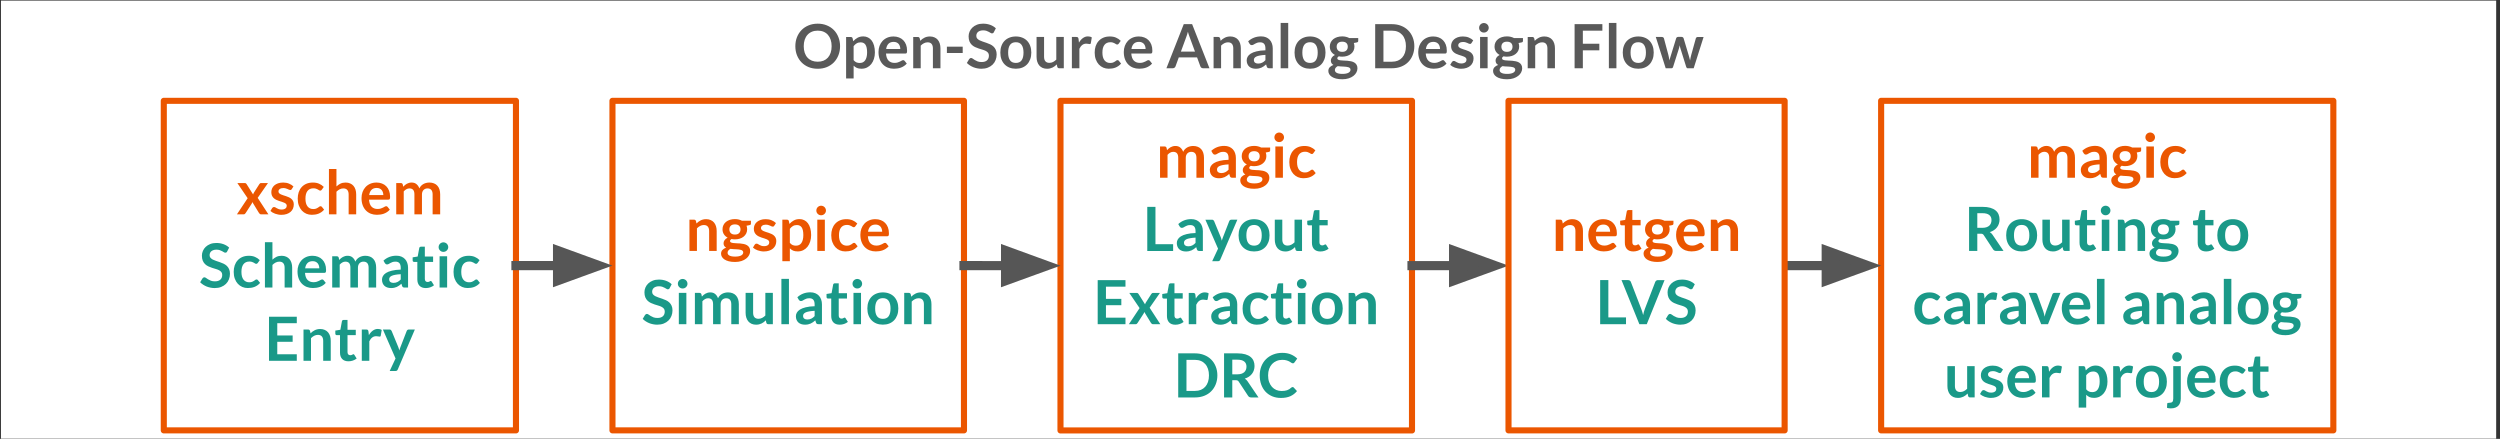<svg version="1.1" viewBox="0.0 0.0 1092.451 191.772" fill="none" stroke="none" stroke-linecap="square" stroke-miterlimit="10" xmlns:xlink="http://www.w3.org/1999/xlink" xmlns="http://www.w3.org/2000/svg"><rect x="0.0" y="0.0" width="1092.451" height="191.772" fill="#333333" stroke="none"/><clipPath id="p.0"><path d="m0 0l1092.451 0l0 191.772l-1092.451 0l0 -191.772z" clip-rule="nonzero"/></clipPath><g clip-path="url(#p.0)"><path fill="#000000" fill-opacity="0.0" d="m0 0l1092.451 0l0 191.772l-1092.451 0z" fill-rule="evenodd"/><path fill="#ffffff" d="m0.417 0.255l1090.362 0l0 191.433l-1090.362 0z" fill-rule="evenodd"/><path fill="#ffffff" d="m71.574 44.061l153.89 0l0 144.0l-153.89 0z" fill-rule="evenodd"/><path stroke="#eb5600" stroke-width="2.667" stroke-linejoin="round" stroke-linecap="butt" d="m71.574 44.061l153.89 0l0 144.0l-153.89 0z" fill-rule="evenodd"/><path fill="#eb5600" d="m108.216 86.614l-4.5 -6.625l3.172 0q0.359 0 0.531 0.109q0.188 0.094 0.312 0.312l2.875 4.578q0.062 -0.234 0.156 -0.453q0.109 -0.234 0.25 -0.453l2.312 -3.609q0.156 -0.25 0.328 -0.359q0.172 -0.125 0.422 -0.125l3.031 0l-4.5 6.469l4.688 7.203l-3.172 0q-0.359 0 -0.578 -0.188q-0.219 -0.188 -0.375 -0.422l-2.906 -4.766q-0.109 0.484 -0.328 0.797l-2.562 3.969q-0.141 0.219 -0.359 0.422q-0.219 0.188 -0.531 0.188l-2.953 0l4.688 -7.047zm19.269 -3.969q-0.125 0.219 -0.281 0.312q-0.141 0.078 -0.375 0.078q-0.234 0 -0.516 -0.125q-0.266 -0.141 -0.625 -0.297q-0.359 -0.172 -0.828 -0.297q-0.453 -0.141 -1.078 -0.141q-0.969 0 -1.531 0.422q-0.562 0.406 -0.562 1.062q0 0.438 0.281 0.75q0.297 0.297 0.766 0.531q0.469 0.219 1.062 0.406q0.609 0.172 1.234 0.391q0.625 0.203 1.219 0.484q0.609 0.266 1.078 0.688q0.484 0.422 0.766 1.016q0.281 0.578 0.281 1.406q0 0.984 -0.359 1.828q-0.359 0.828 -1.063 1.438q-0.688 0.594 -1.703 0.938q-1.016 0.344 -2.344 0.344q-0.703 0 -1.375 -0.141q-0.672 -0.125 -1.297 -0.344q-0.609 -0.234 -1.141 -0.531q-0.531 -0.312 -0.922 -0.672l0.75 -1.25q0.156 -0.234 0.344 -0.344q0.203 -0.125 0.516 -0.125q0.312 0 0.578 0.172q0.281 0.172 0.641 0.375q0.359 0.203 0.844 0.375q0.484 0.172 1.234 0.172q0.578 0 1.0 -0.141q0.422 -0.141 0.688 -0.359q0.281 -0.234 0.406 -0.531q0.125 -0.297 0.125 -0.625q0 -0.469 -0.281 -0.781q-0.281 -0.312 -0.766 -0.531q-0.469 -0.234 -1.078 -0.406q-0.609 -0.188 -1.25 -0.391q-0.625 -0.219 -1.234 -0.5q-0.594 -0.297 -1.078 -0.734q-0.469 -0.438 -0.766 -1.078q-0.281 -0.641 -0.281 -1.547q0 -0.844 0.328 -1.594q0.344 -0.766 0.984 -1.328q0.656 -0.562 1.609 -0.906q0.969 -0.344 2.25 -0.344q1.406 0 2.562 0.469q1.156 0.469 1.938 1.234l-0.75 1.172zm13.149 0.234q-0.156 0.188 -0.297 0.297q-0.141 0.109 -0.406 0.109q-0.25 0 -0.5 -0.156q-0.234 -0.156 -0.562 -0.344q-0.328 -0.203 -0.797 -0.344q-0.453 -0.156 -1.141 -0.156q-0.859 0 -1.516 0.312q-0.656 0.312 -1.094 0.906q-0.422 0.578 -0.641 1.406q-0.203 0.828 -0.203 1.891q0 1.094 0.219 1.953q0.234 0.844 0.672 1.422q0.453 0.578 1.078 0.875q0.625 0.297 1.406 0.297q0.797 0 1.281 -0.188q0.484 -0.188 0.812 -0.422q0.328 -0.234 0.578 -0.422q0.25 -0.203 0.562 -0.203q0.391 0 0.594 0.312l0.953 1.188q-0.547 0.641 -1.188 1.078q-0.641 0.438 -1.328 0.703q-0.688 0.25 -1.422 0.359q-0.734 0.109 -1.453 0.109q-1.266 0 -2.391 -0.469q-1.109 -0.484 -1.953 -1.391q-0.828 -0.906 -1.312 -2.219q-0.484 -1.312 -0.484 -2.984q0 -1.516 0.422 -2.797q0.438 -1.281 1.281 -2.219q0.844 -0.953 2.078 -1.484q1.234 -0.531 2.859 -0.531q1.531 0 2.672 0.5q1.156 0.484 2.078 1.406l-0.859 1.203zm3.106 10.781l0 -19.812l3.281 0l0 7.625q0.797 -0.766 1.75 -1.234q0.969 -0.469 2.266 -0.469q1.125 0 1.984 0.391q0.875 0.375 1.453 1.062q0.578 0.688 0.875 1.641q0.297 0.953 0.297 2.094l0 8.703l-3.297 0l0 -8.703q0 -1.25 -0.578 -1.938q-0.578 -0.688 -1.734 -0.688q-0.859 0 -1.609 0.391q-0.734 0.375 -1.406 1.047l0 9.891l-3.281 0zm20.795 -13.891q1.297 0 2.375 0.422q1.094 0.406 1.875 1.203q0.797 0.797 1.234 1.953q0.438 1.141 0.438 2.625q0 0.375 -0.031 0.625q-0.031 0.234 -0.125 0.375q-0.078 0.141 -0.234 0.203q-0.141 0.062 -0.375 0.062l-8.438 0q0.141 2.109 1.125 3.094q0.984 0.984 2.609 0.984q0.797 0 1.375 -0.188q0.594 -0.188 1.016 -0.406q0.438 -0.234 0.766 -0.422q0.328 -0.188 0.641 -0.188q0.188 0 0.328 0.078q0.156 0.078 0.266 0.234l0.953 1.188q-0.547 0.641 -1.234 1.078q-0.672 0.438 -1.406 0.703q-0.734 0.25 -1.5 0.359q-0.766 0.109 -1.484 0.109q-1.438 0 -2.672 -0.469q-1.219 -0.484 -2.125 -1.406q-0.906 -0.922 -1.422 -2.281q-0.516 -1.375 -0.516 -3.172q0 -1.406 0.453 -2.641q0.453 -1.234 1.297 -2.141q0.844 -0.922 2.062 -1.453q1.219 -0.531 2.75 -0.531zm0.078 2.359q-1.453 0 -2.266 0.812q-0.812 0.812 -1.031 2.312l6.188 0q0 -0.641 -0.188 -1.203q-0.172 -0.578 -0.531 -1.0q-0.359 -0.422 -0.906 -0.672q-0.547 -0.25 -1.266 -0.25zm8.529 11.531l0 -13.672l2.0 0q0.641 0 0.844 0.594l0.219 1.016q0.359 -0.406 0.75 -0.734q0.391 -0.328 0.828 -0.562q0.453 -0.25 0.969 -0.391q0.516 -0.141 1.125 -0.141q1.297 0 2.125 0.703q0.844 0.703 1.25 1.859q0.312 -0.688 0.797 -1.172q0.484 -0.484 1.047 -0.781q0.578 -0.312 1.219 -0.453q0.656 -0.156 1.312 -0.156q1.125 0 2.0 0.359q0.891 0.344 1.484 1.016q0.609 0.656 0.922 1.625q0.312 0.953 0.312 2.188l0 8.703l-3.297 0l0 -8.703q0 -1.312 -0.578 -1.969q-0.562 -0.656 -1.672 -0.656q-0.5 0 -0.938 0.172q-0.438 0.172 -0.766 0.5q-0.328 0.328 -0.516 0.828q-0.188 0.484 -0.188 1.125l0 8.703l-3.297 0l0 -8.703q0 -1.375 -0.562 -2.0q-0.547 -0.625 -1.625 -0.625q-0.703 0 -1.328 0.359q-0.625 0.344 -1.156 0.953l0 10.016l-3.281 0z" fill-rule="nonzero"/><path fill="#1a9988" d="m99.264 109.895q-0.156 0.297 -0.359 0.422q-0.188 0.109 -0.453 0.109q-0.266 0 -0.594 -0.203q-0.328 -0.203 -0.781 -0.453q-0.453 -0.266 -1.062 -0.469q-0.609 -0.203 -1.438 -0.203q-0.75 0 -1.297 0.188q-0.547 0.172 -0.938 0.5q-0.375 0.312 -0.562 0.766q-0.188 0.438 -0.188 0.969q0 0.672 0.375 1.125q0.391 0.453 1.016 0.781q0.625 0.312 1.422 0.578q0.797 0.25 1.625 0.547q0.844 0.281 1.641 0.656q0.797 0.375 1.422 0.953q0.625 0.578 1.0 1.422q0.391 0.844 0.391 2.047q0 1.297 -0.453 2.438q-0.438 1.141 -1.297 1.984q-0.859 0.844 -2.109 1.344q-1.234 0.484 -2.828 0.484q-0.922 0 -1.812 -0.188q-0.891 -0.172 -1.719 -0.5q-0.812 -0.344 -1.531 -0.812q-0.703 -0.469 -1.266 -1.031l1.031 -1.719q0.156 -0.188 0.359 -0.312q0.203 -0.141 0.453 -0.141q0.344 0 0.719 0.281q0.391 0.266 0.906 0.609q0.531 0.328 1.25 0.609q0.719 0.266 1.719 0.266q1.531 0 2.359 -0.719q0.844 -0.734 0.844 -2.094q0 -0.766 -0.375 -1.234q-0.375 -0.484 -1.016 -0.812q-0.625 -0.328 -1.422 -0.547q-0.797 -0.234 -1.625 -0.5q-0.828 -0.266 -1.625 -0.641q-0.797 -0.375 -1.422 -0.969q-0.625 -0.594 -1.016 -1.5q-0.375 -0.906 -0.375 -2.219q0 -1.047 0.422 -2.047q0.422 -1.0 1.219 -1.766q0.812 -0.781 1.984 -1.25q1.172 -0.469 2.688 -0.469q1.703 0 3.141 0.531q1.438 0.531 2.453 1.5l-0.875 1.688zm13.395 4.984q-0.156 0.188 -0.297 0.297q-0.141 0.109 -0.406 0.109q-0.25 0 -0.5 -0.156q-0.234 -0.156 -0.562 -0.344q-0.328 -0.203 -0.797 -0.344q-0.453 -0.156 -1.141 -0.156q-0.859 0 -1.516 0.312q-0.656 0.312 -1.094 0.906q-0.422 0.578 -0.641 1.406q-0.203 0.828 -0.203 1.891q0 1.094 0.219 1.953q0.234 0.844 0.672 1.422q0.453 0.578 1.078 0.875q0.625 0.297 1.406 0.297q0.797 0 1.281 -0.188q0.484 -0.188 0.812 -0.422q0.328 -0.234 0.578 -0.422q0.25 -0.203 0.562 -0.203q0.391 0 0.594 0.312l0.953 1.188q-0.547 0.641 -1.188 1.078q-0.641 0.438 -1.328 0.703q-0.688 0.25 -1.422 0.359q-0.734 0.109 -1.453 0.109q-1.266 0 -2.391 -0.469q-1.109 -0.484 -1.953 -1.391q-0.828 -0.906 -1.312 -2.219q-0.484 -1.312 -0.484 -2.984q0 -1.516 0.422 -2.797q0.438 -1.281 1.281 -2.219q0.844 -0.953 2.078 -1.484q1.234 -0.531 2.859 -0.531q1.531 0 2.672 0.5q1.156 0.484 2.078 1.406l-0.859 1.203zm3.106 10.781l0 -19.812l3.281 0l0 7.625q0.797 -0.766 1.75 -1.234q0.969 -0.469 2.266 -0.469q1.125 0 1.984 0.391q0.875 0.375 1.453 1.062q0.578 0.688 0.875 1.641q0.297 0.953 0.297 2.094l0 8.703l-3.297 0l0 -8.703q0 -1.25 -0.578 -1.938q-0.578 -0.688 -1.734 -0.688q-0.859 0 -1.609 0.391q-0.734 0.375 -1.406 1.047l0 9.891l-3.281 0zm20.795 -13.891q1.297 0 2.375 0.422q1.094 0.406 1.875 1.203q0.797 0.797 1.234 1.953q0.438 1.141 0.438 2.625q0 0.375 -0.031 0.625q-0.031 0.234 -0.125 0.375q-0.078 0.141 -0.234 0.203q-0.141 0.062 -0.375 0.062l-8.438 0q0.141 2.109 1.125 3.094q0.984 0.984 2.609 0.984q0.797 0 1.375 -0.188q0.594 -0.188 1.016 -0.406q0.438 -0.234 0.766 -0.422q0.328 -0.188 0.641 -0.188q0.188 0 0.328 0.078q0.156 0.078 0.266 0.234l0.953 1.188q-0.547 0.641 -1.234 1.078q-0.672 0.438 -1.406 0.703q-0.734 0.25 -1.5 0.359q-0.766 0.109 -1.484 0.109q-1.438 0 -2.672 -0.469q-1.219 -0.484 -2.125 -1.406q-0.906 -0.922 -1.422 -2.281q-0.516 -1.375 -0.516 -3.172q0 -1.406 0.453 -2.641q0.453 -1.234 1.297 -2.141q0.844 -0.922 2.062 -1.453q1.219 -0.531 2.75 -0.531zm0.078 2.359q-1.453 0 -2.266 0.812q-0.812 0.812 -1.031 2.312l6.188 0q0 -0.641 -0.188 -1.203q-0.172 -0.578 -0.531 -1.0q-0.359 -0.422 -0.906 -0.672q-0.547 -0.25 -1.266 -0.25zm8.529 11.531l0 -13.672l2.0 0q0.641 0 0.844 0.594l0.219 1.016q0.359 -0.406 0.75 -0.734q0.391 -0.328 0.828 -0.562q0.453 -0.25 0.969 -0.391q0.516 -0.141 1.125 -0.141q1.297 0 2.125 0.703q0.844 0.703 1.25 1.859q0.312 -0.688 0.797 -1.172q0.484 -0.484 1.047 -0.781q0.578 -0.312 1.219 -0.453q0.656 -0.156 1.312 -0.156q1.125 0 2.0 0.359q0.891 0.344 1.484 1.016q0.609 0.656 0.922 1.625q0.312 0.953 0.312 2.188l0 8.703l-3.297 0l0 -8.703q0 -1.312 -0.578 -1.969q-0.562 -0.656 -1.672 -0.656q-0.5 0 -0.938 0.172q-0.438 0.172 -0.766 0.5q-0.328 0.328 -0.516 0.828q-0.188 0.484 -0.188 1.125l0 8.703l-3.297 0l0 -8.703q0 -1.375 -0.562 -2.0q-0.547 -0.625 -1.625 -0.625q-0.703 0 -1.328 0.359q-0.625 0.344 -1.156 0.953l0 10.016l-3.281 0zm33.148 0l-1.469 0q-0.469 0 -0.734 -0.141q-0.266 -0.141 -0.406 -0.562l-0.297 -0.969q-0.516 0.453 -1.016 0.812q-0.5 0.359 -1.031 0.594q-0.531 0.234 -1.141 0.359q-0.594 0.125 -1.328 0.125q-0.859 0 -1.594 -0.234q-0.734 -0.234 -1.266 -0.703q-0.516 -0.469 -0.812 -1.156q-0.297 -0.703 -0.297 -1.609q0 -0.781 0.406 -1.531q0.406 -0.75 1.344 -1.359q0.953 -0.609 2.531 -1.0q1.578 -0.406 3.906 -0.469l0 -0.797q0 -1.375 -0.578 -2.031q-0.578 -0.656 -1.688 -0.656q-0.797 0 -1.344 0.188q-0.531 0.188 -0.922 0.422q-0.391 0.234 -0.734 0.422q-0.328 0.188 -0.719 0.188q-0.328 0 -0.578 -0.172q-0.234 -0.188 -0.391 -0.438l-0.594 -1.047q2.359 -2.156 5.688 -2.156q1.203 0 2.141 0.391q0.938 0.391 1.594 1.094q0.656 0.703 0.984 1.672q0.344 0.969 0.344 2.125l0 8.641zm-6.391 -2.047q0.5 0 0.922 -0.094q0.438 -0.094 0.812 -0.281q0.391 -0.188 0.734 -0.453q0.359 -0.281 0.719 -0.656l0 -2.312q-1.438 0.078 -2.406 0.266q-0.969 0.172 -1.562 0.453q-0.578 0.281 -0.828 0.656q-0.25 0.359 -0.25 0.797q0 0.875 0.516 1.25q0.516 0.375 1.344 0.375zm14.126 2.266q-1.766 0 -2.734 -1.0q-0.953 -1.016 -0.953 -2.797l0 -7.625l-1.391 0q-0.266 0 -0.469 -0.172q-0.188 -0.188 -0.188 -0.531l0 -1.297l2.203 -0.359l0.688 -3.734q0.062 -0.266 0.25 -0.406q0.203 -0.156 0.484 -0.156l1.703 0l0 4.312l3.609 0l0 2.344l-3.609 0l0 7.406q0 0.641 0.312 1.0q0.328 0.359 0.875 0.359q0.297 0 0.5 -0.062q0.219 -0.078 0.359 -0.156q0.156 -0.094 0.281 -0.156q0.125 -0.078 0.234 -0.078q0.156 0 0.25 0.078q0.094 0.062 0.188 0.219l1.0 1.594q-0.734 0.594 -1.672 0.906q-0.922 0.312 -1.922 0.312zm9.332 -13.891l0 13.672l-3.297 0l0 -13.672l3.297 0zm0.484 -3.984q0 0.422 -0.172 0.797q-0.172 0.375 -0.453 0.656q-0.281 0.281 -0.672 0.453q-0.391 0.156 -0.828 0.156q-0.422 0 -0.812 -0.156q-0.375 -0.172 -0.656 -0.453q-0.281 -0.281 -0.453 -0.656q-0.156 -0.375 -0.156 -0.797q0 -0.438 0.156 -0.828q0.172 -0.391 0.453 -0.672q0.281 -0.281 0.656 -0.438q0.391 -0.172 0.812 -0.172q0.438 0 0.828 0.172q0.391 0.156 0.672 0.438q0.281 0.281 0.453 0.672q0.172 0.391 0.172 0.828zm12.849 6.875q-0.156 0.188 -0.297 0.297q-0.141 0.109 -0.406 0.109q-0.25 0 -0.5 -0.156q-0.234 -0.156 -0.562 -0.344q-0.328 -0.203 -0.797 -0.344q-0.453 -0.156 -1.141 -0.156q-0.859 0 -1.516 0.312q-0.656 0.312 -1.094 0.906q-0.422 0.578 -0.641 1.406q-0.203 0.828 -0.203 1.891q0 1.094 0.219 1.953q0.234 0.844 0.672 1.422q0.453 0.578 1.078 0.875q0.625 0.297 1.406 0.297q0.797 0 1.281 -0.188q0.484 -0.188 0.812 -0.422q0.328 -0.234 0.578 -0.422q0.25 -0.203 0.562 -0.203q0.391 0 0.594 0.312l0.953 1.188q-0.547 0.641 -1.188 1.078q-0.641 0.438 -1.328 0.703q-0.688 0.25 -1.422 0.359q-0.734 0.109 -1.453 0.109q-1.266 0 -2.391 -0.469q-1.109 -0.484 -1.953 -1.391q-0.828 -0.906 -1.312 -2.219q-0.484 -1.312 -0.484 -2.984q0 -1.516 0.422 -2.797q0.438 -1.281 1.281 -2.219q0.844 -0.953 2.078 -1.484q1.234 -0.531 2.859 -0.531q1.531 0 2.672 0.5q1.156 0.484 2.078 1.406l-0.859 1.203z" fill-rule="nonzero"/><path fill="#1a9988" d="m129.692 138.395l0 2.844l-8.531 0l0 5.344l6.719 0l0 2.766l-6.719 0l0 5.453l8.531 0l0 2.859l-12.141 0l0 -19.266l12.141 0zm2.933 19.266l0 -13.672l2.0 0q0.641 0 0.844 0.594l0.234 1.078q0.406 -0.422 0.859 -0.766q0.469 -0.344 0.984 -0.594q0.516 -0.266 1.094 -0.391q0.594 -0.141 1.281 -0.141q1.125 0 1.984 0.391q0.875 0.375 1.453 1.062q0.578 0.688 0.875 1.641q0.297 0.953 0.297 2.094l0 8.703l-3.297 0l0 -8.703q0 -1.25 -0.578 -1.938q-0.578 -0.688 -1.734 -0.688q-0.859 0 -1.609 0.391q-0.734 0.375 -1.406 1.047l0 9.891l-3.281 0zm19.638 0.219q-1.766 0 -2.734 -1.0q-0.953 -1.016 -0.953 -2.797l0 -7.625l-1.391 0q-0.266 0 -0.469 -0.172q-0.188 -0.188 -0.188 -0.531l0 -1.297l2.203 -0.359l0.688 -3.734q0.062 -0.266 0.25 -0.406q0.203 -0.156 0.484 -0.156l1.703 0l0 4.312l3.609 0l0 2.344l-3.609 0l0 7.406q0 0.641 0.312 1.0q0.328 0.359 0.875 0.359q0.297 0 0.5 -0.062q0.219 -0.078 0.359 -0.156q0.156 -0.094 0.281 -0.156q0.125 -0.078 0.234 -0.078q0.156 0 0.25 0.078q0.094 0.062 0.188 0.219l1.0 1.594q-0.734 0.594 -1.672 0.906q-0.922 0.312 -1.922 0.312zm5.832 -0.219l0 -13.672l1.922 0q0.516 0 0.703 0.188q0.203 0.188 0.281 0.641l0.188 1.641q0.734 -1.266 1.719 -1.984q1.0 -0.734 2.219 -0.734q1.016 0 1.672 0.453l-0.422 2.469q-0.031 0.25 -0.172 0.344q-0.125 0.094 -0.359 0.094q-0.203 0 -0.547 -0.094q-0.344 -0.094 -0.922 -0.094q-1.016 0 -1.75 0.578q-0.734 0.562 -1.25 1.656l0 8.516l-3.281 0zm15.733 3.766q-0.141 0.344 -0.375 0.516q-0.234 0.188 -0.719 0.188l-2.453 0l2.562 -5.484l-5.531 -12.656l2.875 0q0.406 0 0.609 0.188q0.219 0.188 0.328 0.422l2.922 7.094q0.141 0.344 0.25 0.719q0.109 0.375 0.188 0.75q0.109 -0.391 0.234 -0.75q0.125 -0.359 0.266 -0.734l2.75 -7.078q0.109 -0.266 0.344 -0.438q0.25 -0.172 0.562 -0.172l2.641 0l-7.453 17.438z" fill-rule="nonzero"/><path fill="#ffffff" d="m267.633 44.061l153.606 0l0 144.0l-153.606 0z" fill-rule="evenodd"/><path stroke="#eb5600" stroke-width="2.667" stroke-linejoin="round" stroke-linecap="butt" d="m267.633 44.061l153.606 0l0 144.0l-153.606 0z" fill-rule="evenodd"/><path fill="#eb5600" d="m301.273 109.661l0 -13.672l2.0 0q0.641 0 0.844 0.594l0.234 1.078q0.406 -0.422 0.859 -0.766q0.469 -0.344 0.984 -0.594q0.516 -0.266 1.094 -0.391q0.594 -0.141 1.281 -0.141q1.125 0 1.984 0.391q0.875 0.375 1.453 1.062q0.578 0.688 0.875 1.641q0.297 0.953 0.297 2.094l0 8.703l-3.297 0l0 -8.703q0 -1.25 -0.578 -1.938q-0.578 -0.688 -1.734 -0.688q-0.859 0 -1.609 0.391q-0.734 0.375 -1.406 1.047l0 9.891l-3.281 0zm19.873 -13.922q0.891 0 1.656 0.188q0.781 0.188 1.422 0.531l3.922 0l0 1.219q0 0.312 -0.156 0.484q-0.156 0.172 -0.547 0.234l-1.219 0.234q0.125 0.344 0.188 0.734q0.078 0.375 0.078 0.812q0 1.0 -0.406 1.828q-0.406 0.812 -1.125 1.391q-0.703 0.578 -1.688 0.891q-0.969 0.312 -2.125 0.312q-0.766 0 -1.5 -0.156q-0.641 0.391 -0.641 0.875q0 0.406 0.375 0.609q0.391 0.188 1.0 0.266q0.625 0.078 1.406 0.109q0.797 0.016 1.609 0.078q0.828 0.062 1.609 0.234q0.797 0.172 1.406 0.531q0.625 0.359 1.0 0.984q0.391 0.609 0.391 1.578q0 0.906 -0.453 1.766q-0.438 0.859 -1.281 1.516q-0.844 0.672 -2.078 1.078q-1.219 0.406 -2.797 0.406q-1.562 0 -2.719 -0.297q-1.141 -0.297 -1.891 -0.797q-0.75 -0.5 -1.125 -1.156q-0.375 -0.656 -0.375 -1.359q0 -0.969 0.578 -1.609q0.594 -0.656 1.641 -1.047q-0.516 -0.281 -0.828 -0.75q-0.297 -0.469 -0.297 -1.203q0 -0.312 0.109 -0.641q0.109 -0.328 0.328 -0.641q0.219 -0.328 0.547 -0.609q0.344 -0.281 0.797 -0.516q-1.047 -0.562 -1.641 -1.484q-0.594 -0.938 -0.594 -2.188q0 -1.016 0.406 -1.828q0.406 -0.828 1.125 -1.406q0.734 -0.578 1.719 -0.891q1.0 -0.312 2.172 -0.312zm3.625 14.531q0 -0.391 -0.25 -0.641q-0.234 -0.266 -0.656 -0.406q-0.406 -0.141 -0.969 -0.203q-0.547 -0.062 -1.172 -0.094q-0.609 -0.031 -1.281 -0.062q-0.656 -0.047 -1.266 -0.125q-0.562 0.312 -0.906 0.734q-0.328 0.422 -0.328 0.953q0 0.375 0.172 0.688q0.188 0.312 0.578 0.531q0.391 0.234 1.016 0.359q0.625 0.125 1.531 0.125q0.922 0 1.594 -0.141q0.672 -0.141 1.094 -0.391q0.438 -0.25 0.641 -0.594q0.203 -0.328 0.203 -0.734zm-3.625 -7.781q0.625 0 1.078 -0.156q0.453 -0.172 0.75 -0.469q0.297 -0.297 0.453 -0.703q0.156 -0.422 0.156 -0.906q0 -1.016 -0.609 -1.609q-0.609 -0.594 -1.828 -0.594q-1.203 0 -1.812 0.594q-0.609 0.594 -0.609 1.609q0 0.469 0.156 0.891q0.156 0.406 0.453 0.719q0.297 0.297 0.75 0.469q0.469 0.156 1.062 0.156zm17.185 -3.844q-0.125 0.219 -0.281 0.312q-0.141 0.078 -0.375 0.078q-0.234 0 -0.516 -0.125q-0.266 -0.141 -0.625 -0.297q-0.359 -0.172 -0.828 -0.297q-0.453 -0.141 -1.078 -0.141q-0.969 0 -1.531 0.422q-0.562 0.406 -0.562 1.062q0 0.438 0.281 0.75q0.297 0.297 0.766 0.531q0.469 0.219 1.062 0.406q0.609 0.172 1.234 0.391q0.625 0.203 1.219 0.484q0.609 0.266 1.078 0.688q0.484 0.422 0.766 1.016q0.281 0.578 0.281 1.406q0 0.984 -0.359 1.828q-0.359 0.828 -1.062 1.438q-0.688 0.594 -1.703 0.938q-1.016 0.344 -2.344 0.344q-0.703 0 -1.375 -0.141q-0.672 -0.125 -1.297 -0.344q-0.609 -0.234 -1.141 -0.531q-0.531 -0.312 -0.922 -0.672l0.75 -1.25q0.156 -0.234 0.344 -0.344q0.203 -0.125 0.516 -0.125q0.312 0 0.578 0.172q0.281 0.172 0.641 0.375q0.359 0.203 0.844 0.375q0.484 0.172 1.234 0.172q0.578 0 1.0 -0.141q0.422 -0.141 0.688 -0.359q0.281 -0.234 0.406 -0.531q0.125 -0.297 0.125 -0.625q0 -0.469 -0.281 -0.781q-0.281 -0.312 -0.766 -0.531q-0.469 -0.234 -1.078 -0.406q-0.609 -0.188 -1.25 -0.391q-0.625 -0.219 -1.234 -0.5q-0.594 -0.297 -1.078 -0.734q-0.469 -0.438 -0.766 -1.078q-0.281 -0.641 -0.281 -1.547q0 -0.844 0.328 -1.594q0.344 -0.766 0.984 -1.328q0.656 -0.562 1.609 -0.906q0.969 -0.344 2.25 -0.344q1.406 0 2.562 0.469q1.156 0.469 1.938 1.234l-0.75 1.172zm3.539 15.484l0 -18.141l2.0 0q0.328 0 0.547 0.156q0.234 0.141 0.297 0.438l0.266 1.266q0.828 -0.938 1.891 -1.516q1.078 -0.594 2.531 -0.594q1.109 0 2.031 0.469q0.938 0.453 1.609 1.344q0.672 0.891 1.031 2.188q0.375 1.297 0.375 2.984q0 1.531 -0.422 2.844q-0.406 1.297 -1.172 2.266q-0.766 0.953 -1.859 1.5q-1.078 0.531 -2.422 0.531q-1.172 0 -1.984 -0.344q-0.797 -0.359 -1.438 -1.0l0 5.609l-3.281 0zm6.391 -15.797q-1.031 0 -1.766 0.438q-0.719 0.422 -1.344 1.219l0 6.125q0.562 0.688 1.219 0.969q0.672 0.266 1.422 0.266q0.75 0 1.359 -0.266q0.609 -0.281 1.016 -0.859q0.422 -0.578 0.641 -1.438q0.234 -0.875 0.234 -2.062q0 -1.203 -0.188 -2.031q-0.188 -0.844 -0.547 -1.359q-0.359 -0.516 -0.875 -0.75q-0.516 -0.25 -1.172 -0.25zm12.183 -2.344l0 13.672l-3.297 0l0 -13.672l3.297 0zm0.484 -3.984q0 0.422 -0.172 0.797q-0.172 0.375 -0.453 0.656q-0.281 0.281 -0.672 0.453q-0.391 0.156 -0.828 0.156q-0.422 0 -0.812 -0.156q-0.375 -0.172 -0.656 -0.453q-0.281 -0.281 -0.453 -0.656q-0.156 -0.375 -0.156 -0.797q0 -0.438 0.156 -0.828q0.172 -0.391 0.453 -0.672q0.281 -0.281 0.656 -0.438q0.391 -0.172 0.812 -0.172q0.438 0 0.828 0.172q0.391 0.156 0.672 0.438q0.281 0.281 0.453 0.672q0.172 0.391 0.172 0.828zm12.849 6.875q-0.156 0.188 -0.297 0.297q-0.141 0.109 -0.406 0.109q-0.25 0 -0.5 -0.156q-0.234 -0.156 -0.562 -0.344q-0.328 -0.203 -0.797 -0.344q-0.453 -0.156 -1.141 -0.156q-0.859 0 -1.516 0.312q-0.656 0.312 -1.094 0.906q-0.422 0.578 -0.641 1.406q-0.203 0.828 -0.203 1.891q0 1.094 0.219 1.953q0.234 0.844 0.672 1.422q0.453 0.578 1.078 0.875q0.625 0.297 1.406 0.297q0.797 0 1.281 -0.188q0.484 -0.188 0.812 -0.422q0.328 -0.234 0.578 -0.422q0.25 -0.203 0.562 -0.203q0.391 0 0.594 0.312l0.953 1.188q-0.547 0.641 -1.188 1.078q-0.641 0.438 -1.328 0.703q-0.688 0.25 -1.422 0.359q-0.734 0.109 -1.453 0.109q-1.266 0 -2.391 -0.469q-1.109 -0.484 -1.953 -1.391q-0.828 -0.906 -1.312 -2.219q-0.484 -1.312 -0.484 -2.984q0 -1.516 0.422 -2.797q0.438 -1.281 1.281 -2.219q0.844 -0.953 2.078 -1.484q1.234 -0.531 2.859 -0.531q1.531 0 2.672 0.5q1.156 0.484 2.078 1.406l-0.859 1.203zm8.746 -3.109q1.297 0 2.375 0.422q1.094 0.406 1.875 1.203q0.797 0.797 1.234 1.953q0.438 1.141 0.438 2.625q0 0.375 -0.031 0.625q-0.031 0.234 -0.125 0.375q-0.078 0.141 -0.234 0.203q-0.141 0.062 -0.375 0.062l-8.438 0q0.141 2.109 1.125 3.094q0.984 0.984 2.609 0.984q0.797 0 1.375 -0.188q0.594 -0.188 1.016 -0.406q0.438 -0.234 0.766 -0.422q0.328 -0.188 0.641 -0.188q0.188 0 0.328 0.078q0.156 0.078 0.266 0.234l0.953 1.188q-0.547 0.641 -1.234 1.078q-0.672 0.438 -1.406 0.703q-0.734 0.25 -1.5 0.359q-0.766 0.109 -1.484 0.109q-1.438 0 -2.672 -0.469q-1.219 -0.484 -2.125 -1.406q-0.906 -0.922 -1.422 -2.281q-0.516 -1.375 -0.516 -3.172q0 -1.406 0.453 -2.641q0.453 -1.234 1.297 -2.141q0.844 -0.922 2.062 -1.453q1.219 -0.531 2.75 -0.531zm0.078 2.359q-1.453 0 -2.266 0.812q-0.812 0.812 -1.031 2.312l6.188 0q0 -0.641 -0.188 -1.203q-0.172 -0.578 -0.531 -1.0q-0.359 -0.422 -0.906 -0.672q-0.547 -0.25 -1.266 -0.25z" fill-rule="nonzero"/><path fill="#1a9988" d="m292.643 125.895q-0.156 0.297 -0.359 0.422q-0.188 0.109 -0.453 0.109q-0.266 0 -0.594 -0.203q-0.328 -0.203 -0.781 -0.453q-0.453 -0.266 -1.062 -0.469q-0.609 -0.203 -1.438 -0.203q-0.75 0 -1.297 0.188q-0.547 0.172 -0.938 0.5q-0.375 0.312 -0.562 0.766q-0.188 0.438 -0.188 0.969q0 0.672 0.375 1.125q0.391 0.453 1.016 0.781q0.625 0.312 1.422 0.578q0.797 0.25 1.625 0.547q0.844 0.281 1.641 0.656q0.797 0.375 1.422 0.953q0.625 0.578 1.0 1.422q0.391 0.844 0.391 2.047q0 1.297 -0.453 2.438q-0.438 1.141 -1.297 1.984q-0.859 0.844 -2.109 1.344q-1.234 0.484 -2.828 0.484q-0.922 0 -1.812 -0.188q-0.891 -0.172 -1.719 -0.5q-0.812 -0.344 -1.531 -0.812q-0.703 -0.469 -1.266 -1.031l1.031 -1.719q0.156 -0.188 0.359 -0.312q0.203 -0.141 0.453 -0.141q0.344 0 0.719 0.281q0.391 0.266 0.906 0.609q0.531 0.328 1.25 0.609q0.719 0.266 1.719 0.266q1.531 0 2.359 -0.719q0.844 -0.734 0.844 -2.094q0 -0.766 -0.375 -1.234q-0.375 -0.484 -1.016 -0.812q-0.625 -0.328 -1.422 -0.547q-0.797 -0.234 -1.625 -0.5q-0.828 -0.266 -1.625 -0.641q-0.797 -0.375 -1.422 -0.969q-0.625 -0.594 -1.016 -1.5q-0.375 -0.906 -0.375 -2.219q0 -1.047 0.422 -2.047q0.422 -1.0 1.219 -1.766q0.812 -0.781 1.984 -1.25q1.172 -0.469 2.688 -0.469q1.703 0 3.141 0.531q1.438 0.531 2.453 1.5l-0.875 1.688zm7.285 2.094l0 13.672l-3.297 0l0 -13.672l3.297 0zm0.484 -3.984q0 0.422 -0.172 0.797q-0.172 0.375 -0.453 0.656q-0.281 0.281 -0.672 0.453q-0.391 0.156 -0.828 0.156q-0.422 0 -0.812 -0.156q-0.375 -0.172 -0.656 -0.453q-0.281 -0.281 -0.453 -0.656q-0.156 -0.375 -0.156 -0.797q0 -0.438 0.156 -0.828q0.172 -0.391 0.453 -0.672q0.281 -0.281 0.656 -0.438q0.391 -0.172 0.812 -0.172q0.438 0 0.828 0.172q0.391 0.156 0.672 0.438q0.281 0.281 0.453 0.672q0.172 0.391 0.172 0.828zm3.239 17.656l0 -13.672l2.0 0q0.641 0 0.844 0.594l0.219 1.016q0.359 -0.406 0.75 -0.734q0.391 -0.328 0.828 -0.562q0.453 -0.25 0.969 -0.391q0.516 -0.141 1.125 -0.141q1.297 0 2.125 0.703q0.844 0.703 1.25 1.859q0.312 -0.688 0.797 -1.172q0.484 -0.484 1.047 -0.781q0.578 -0.312 1.219 -0.453q0.656 -0.156 1.312 -0.156q1.125 0 2.0 0.359q0.891 0.344 1.484 1.016q0.609 0.656 0.922 1.625q0.312 0.953 0.312 2.188l0 8.703l-3.297 0l0 -8.703q0 -1.312 -0.578 -1.969q-0.562 -0.656 -1.672 -0.656q-0.5 0 -0.938 0.172q-0.438 0.172 -0.766 0.5q-0.328 0.328 -0.516 0.828q-0.188 0.484 -0.188 1.125l0 8.703l-3.297 0l0 -8.703q0 -1.375 -0.562 -2.0q-0.547 -0.625 -1.625 -0.625q-0.703 0 -1.328 0.359q-0.625 0.344 -1.156 0.953l0 10.016l-3.281 0zm25.444 -13.672l0 8.688q0 1.25 0.578 1.938q0.594 0.688 1.75 0.688q0.844 0 1.594 -0.375q0.75 -0.391 1.422 -1.047l0 -9.891l3.281 0l0 13.672l-2.016 0q-0.625 0 -0.828 -0.594l-0.234 -1.094q-0.422 0.422 -0.875 0.781q-0.453 0.344 -0.969 0.594q-0.516 0.25 -1.109 0.391q-0.594 0.141 -1.266 0.141q-1.125 0 -1.984 -0.375q-0.859 -0.391 -1.453 -1.078q-0.578 -0.703 -0.875 -1.656q-0.297 -0.953 -0.297 -2.094l0 -8.688l3.281 0zm15.654 -6.141l0 19.812l-3.297 0l0 -19.812l3.297 0zm14.427 19.812l-1.469 0q-0.469 0 -0.734 -0.141q-0.266 -0.141 -0.406 -0.562l-0.297 -0.969q-0.516 0.453 -1.016 0.812q-0.5 0.359 -1.031 0.594q-0.531 0.234 -1.141 0.359q-0.594 0.125 -1.328 0.125q-0.859 0 -1.594 -0.234q-0.734 -0.234 -1.266 -0.703q-0.516 -0.469 -0.812 -1.156q-0.297 -0.703 -0.297 -1.609q0 -0.781 0.406 -1.531q0.406 -0.75 1.344 -1.359q0.953 -0.609 2.531 -1.0q1.578 -0.406 3.906 -0.469l0 -0.797q0 -1.375 -0.578 -2.031q-0.578 -0.656 -1.688 -0.656q-0.797 0 -1.344 0.188q-0.531 0.188 -0.922 0.422q-0.391 0.234 -0.734 0.422q-0.328 0.188 -0.719 0.188q-0.328 0 -0.578 -0.172q-0.234 -0.188 -0.391 -0.438l-0.594 -1.047q2.359 -2.156 5.688 -2.156q1.203 0 2.141 0.391q0.938 0.391 1.594 1.094q0.656 0.703 0.984 1.672q0.344 0.969 0.344 2.125l0 8.641zm-6.391 -2.047q0.5 0 0.922 -0.094q0.438 -0.094 0.812 -0.281q0.391 -0.188 0.734 -0.453q0.359 -0.281 0.719 -0.656l0 -2.312q-1.438 0.078 -2.406 0.266q-0.969 0.172 -1.562 0.453q-0.578 0.281 -0.828 0.656q-0.25 0.359 -0.25 0.797q0 0.875 0.516 1.25q0.516 0.375 1.344 0.375zm14.126 2.266q-1.766 0 -2.734 -1.0q-0.953 -1.016 -0.953 -2.797l0 -7.625l-1.391 0q-0.266 0 -0.469 -0.172q-0.188 -0.188 -0.188 -0.531l0 -1.297l2.203 -0.359l0.688 -3.734q0.062 -0.266 0.25 -0.406q0.203 -0.156 0.484 -0.156l1.703 0l0 4.312l3.609 0l0 2.344l-3.609 0l0 7.406q0 0.641 0.312 1.0q0.328 0.359 0.875 0.359q0.297 0 0.5 -0.062q0.219 -0.078 0.359 -0.156q0.156 -0.094 0.281 -0.156q0.125 -0.078 0.234 -0.078q0.156 0 0.25 0.078q0.094 0.062 0.188 0.219l1.0 1.594q-0.734 0.594 -1.672 0.906q-0.922 0.312 -1.922 0.312zm9.332 -13.891l0 13.672l-3.297 0l0 -13.672l3.297 0zm0.484 -3.984q0 0.422 -0.172 0.797q-0.172 0.375 -0.453 0.656q-0.281 0.281 -0.672 0.453q-0.391 0.156 -0.828 0.156q-0.422 0 -0.812 -0.156q-0.375 -0.172 -0.656 -0.453q-0.281 -0.281 -0.453 -0.656q-0.156 -0.375 -0.156 -0.797q0 -0.438 0.156 -0.828q0.172 -0.391 0.453 -0.672q0.281 -0.281 0.656 -0.438q0.391 -0.172 0.812 -0.172q0.438 0 0.828 0.172q0.391 0.156 0.672 0.438q0.281 0.281 0.453 0.672q0.172 0.391 0.172 0.828zm9.068 3.766q1.531 0 2.781 0.5q1.25 0.484 2.125 1.391q0.875 0.906 1.359 2.219q0.484 1.297 0.484 2.922q0 1.625 -0.484 2.938q-0.484 1.297 -1.359 2.219q-0.875 0.922 -2.125 1.422q-1.25 0.484 -2.781 0.484q-1.531 0 -2.781 -0.484q-1.25 -0.5 -2.141 -1.422q-0.891 -0.922 -1.375 -2.219q-0.484 -1.312 -0.484 -2.938q0 -1.625 0.484 -2.922q0.484 -1.312 1.375 -2.219q0.891 -0.906 2.141 -1.391q1.25 -0.5 2.781 -0.5zm0 11.562q1.703 0 2.516 -1.141q0.828 -1.156 0.828 -3.375q0 -2.203 -0.828 -3.359q-0.812 -1.172 -2.516 -1.172q-1.734 0 -2.562 1.172q-0.812 1.172 -0.812 3.359q0 2.203 0.812 3.359q0.828 1.156 2.562 1.156zm9.326 2.328l0 -13.672l2.0 0q0.641 0 0.844 0.594l0.234 1.078q0.406 -0.422 0.859 -0.766q0.469 -0.344 0.984 -0.594q0.516 -0.266 1.094 -0.391q0.594 -0.141 1.281 -0.141q1.125 0 1.984 0.391q0.875 0.375 1.453 1.062q0.578 0.688 0.875 1.641q0.297 0.953 0.297 2.094l0 8.703l-3.297 0l0 -8.703q0 -1.25 -0.578 -1.938q-0.578 -0.688 -1.734 -0.688q-0.859 0 -1.609 0.391q-0.734 0.375 -1.406 1.047l0 9.891l-3.281 0z" fill-rule="nonzero"/><path fill="#ffffff" d="m463.409 44.061l153.606 0l0 144.031l-153.606 0z" fill-rule="evenodd"/><path stroke="#eb5600" stroke-width="2.667" stroke-linejoin="round" stroke-linecap="butt" d="m463.409 44.061l153.606 0l0 144.031l-153.606 0z" fill-rule="evenodd"/><path fill="#eb5600" d="m506.912 77.677l0 -13.672l2.0 0q0.641 0 0.844 0.594l0.219 1.016q0.359 -0.406 0.75 -0.734q0.391 -0.328 0.828 -0.562q0.453 -0.25 0.969 -0.391q0.516 -0.141 1.125 -0.141q1.297 0 2.125 0.703q0.844 0.703 1.25 1.859q0.312 -0.688 0.797 -1.172q0.484 -0.484 1.047 -0.781q0.578 -0.312 1.219 -0.453q0.656 -0.156 1.312 -0.156q1.125 0 2.0 0.359q0.891 0.344 1.484 1.016q0.609 0.656 0.922 1.625q0.312 0.953 0.312 2.188l0 8.703l-3.297 0l0 -8.703q0 -1.312 -0.578 -1.969q-0.562 -0.656 -1.672 -0.656q-0.5 0 -0.938 0.172q-0.438 0.172 -0.766 0.5q-0.328 0.328 -0.516 0.828q-0.188 0.484 -0.188 1.125l0 8.703l-3.297 0l0 -8.703q0 -1.375 -0.562 -2.0q-0.547 -0.625 -1.625 -0.625q-0.703 0 -1.328 0.359q-0.625 0.344 -1.156 0.953l0 10.016l-3.281 0zm33.148 0l-1.469 0q-0.469 0 -0.734 -0.141q-0.266 -0.141 -0.406 -0.562l-0.297 -0.969q-0.516 0.453 -1.016 0.812q-0.5 0.359 -1.031 0.594q-0.531 0.234 -1.141 0.359q-0.594 0.125 -1.328 0.125q-0.859 0 -1.594 -0.234q-0.734 -0.234 -1.266 -0.703q-0.516 -0.469 -0.812 -1.156q-0.297 -0.703 -0.297 -1.609q0 -0.781 0.406 -1.531q0.406 -0.75 1.344 -1.359q0.953 -0.609 2.531 -1.0q1.578 -0.406 3.906 -0.469l0 -0.797q0 -1.375 -0.578 -2.031q-0.578 -0.656 -1.688 -0.656q-0.797 0 -1.344 0.188q-0.531 0.188 -0.922 0.422q-0.391 0.234 -0.734 0.422q-0.328 0.188 -0.719 0.188q-0.328 0 -0.578 -0.172q-0.234 -0.188 -0.391 -0.438l-0.594 -1.047q2.359 -2.156 5.688 -2.156q1.203 0 2.141 0.391q0.938 0.391 1.594 1.094q0.656 0.703 0.984 1.672q0.344 0.969 0.344 2.125l0 8.641zm-6.391 -2.047q0.5 0 0.922 -0.094q0.438 -0.094 0.812 -0.281q0.391 -0.188 0.734 -0.453q0.359 -0.281 0.719 -0.656l0 -2.312q-1.438 0.078 -2.406 0.266q-0.969 0.172 -1.562 0.453q-0.578 0.281 -0.828 0.656q-0.25 0.359 -0.25 0.797q0 0.875 0.516 1.25q0.516 0.375 1.344 0.375zm14.361 -11.875q0.891 0 1.656 0.188q0.781 0.188 1.422 0.531l3.922 0l0 1.219q0 0.312 -0.156 0.484q-0.156 0.172 -0.547 0.234l-1.219 0.234q0.125 0.344 0.188 0.734q0.078 0.375 0.078 0.812q0 1.0 -0.406 1.828q-0.406 0.812 -1.125 1.391q-0.703 0.578 -1.688 0.891q-0.969 0.312 -2.125 0.312q-0.766 0 -1.5 -0.156q-0.641 0.391 -0.641 0.875q0 0.406 0.375 0.609q0.391 0.188 1.0 0.266q0.625 0.078 1.406 0.109q0.797 0.016 1.609 0.078q0.828 0.062 1.609 0.234q0.797 0.172 1.406 0.531q0.625 0.359 1.0 0.984q0.391 0.609 0.391 1.578q0 0.906 -0.453 1.766q-0.438 0.859 -1.281 1.516q-0.844 0.672 -2.078 1.078q-1.219 0.406 -2.797 0.406q-1.562 0 -2.719 -0.297q-1.141 -0.297 -1.891 -0.797q-0.75 -0.5 -1.125 -1.156q-0.375 -0.656 -0.375 -1.359q0 -0.969 0.578 -1.609q0.594 -0.656 1.641 -1.047q-0.516 -0.281 -0.828 -0.75q-0.297 -0.469 -0.297 -1.203q0 -0.312 0.109 -0.641q0.109 -0.328 0.328 -0.641q0.219 -0.328 0.547 -0.609q0.344 -0.281 0.797 -0.516q-1.047 -0.562 -1.641 -1.484q-0.594 -0.938 -0.594 -2.188q0 -1.016 0.406 -1.828q0.406 -0.828 1.125 -1.406q0.734 -0.578 1.719 -0.891q1.0 -0.312 2.172 -0.312zm3.625 14.531q0 -0.391 -0.25 -0.641q-0.234 -0.266 -0.656 -0.406q-0.406 -0.141 -0.969 -0.203q-0.547 -0.062 -1.172 -0.094q-0.609 -0.031 -1.281 -0.062q-0.656 -0.047 -1.266 -0.125q-0.562 0.312 -0.906 0.734q-0.328 0.422 -0.328 0.953q0 0.375 0.172 0.688q0.188 0.312 0.578 0.531q0.391 0.234 1.016 0.359q0.625 0.125 1.531 0.125q0.922 0 1.594 -0.141q0.672 -0.141 1.094 -0.391q0.438 -0.25 0.641 -0.594q0.203 -0.328 0.203 -0.734zm-3.625 -7.781q0.625 0 1.078 -0.156q0.453 -0.172 0.75 -0.469q0.297 -0.297 0.453 -0.703q0.156 -0.422 0.156 -0.906q0 -1.016 -0.609 -1.609q-0.609 -0.594 -1.828 -0.594q-1.203 0 -1.812 0.594q-0.609 0.594 -0.609 1.609q0 0.469 0.156 0.891q0.156 0.406 0.453 0.719q0.297 0.297 0.75 0.469q0.469 0.156 1.062 0.156zm12.576 -6.5l0 13.672l-3.297 0l0 -13.672l3.297 0zm0.484 -3.984q0 0.422 -0.172 0.797q-0.172 0.375 -0.453 0.656q-0.281 0.281 -0.672 0.453q-0.391 0.156 -0.828 0.156q-0.422 0 -0.812 -0.156q-0.375 -0.172 -0.656 -0.453q-0.281 -0.281 -0.453 -0.656q-0.156 -0.375 -0.156 -0.797q0 -0.438 0.156 -0.828q0.172 -0.391 0.453 -0.672q0.281 -0.281 0.656 -0.438q0.391 -0.172 0.812 -0.172q0.438 0 0.828 0.172q0.391 0.156 0.672 0.438q0.281 0.281 0.453 0.672q0.172 0.391 0.172 0.828zm12.849 6.875q-0.156 0.188 -0.297 0.297q-0.141 0.109 -0.406 0.109q-0.25 0 -0.5 -0.156q-0.234 -0.156 -0.562 -0.344q-0.328 -0.203 -0.797 -0.344q-0.453 -0.156 -1.141 -0.156q-0.859 0 -1.516 0.312q-0.656 0.312 -1.094 0.906q-0.422 0.578 -0.641 1.406q-0.203 0.828 -0.203 1.891q0 1.094 0.219 1.953q0.234 0.844 0.672 1.422q0.453 0.578 1.078 0.875q0.625 0.297 1.406 0.297q0.797 0 1.281 -0.188q0.484 -0.188 0.812 -0.422q0.328 -0.234 0.578 -0.422q0.25 -0.203 0.562 -0.203q0.391 0 0.594 0.312l0.953 1.188q-0.547 0.641 -1.188 1.078q-0.641 0.438 -1.328 0.703q-0.688 0.25 -1.422 0.359q-0.734 0.109 -1.453 0.109q-1.266 0 -2.391 -0.469q-1.109 -0.484 -1.953 -1.391q-0.828 -0.906 -1.312 -2.219q-0.484 -1.312 -0.484 -2.984q0 -1.516 0.422 -2.797q0.438 -1.281 1.281 -2.219q0.844 -0.953 2.078 -1.484q1.234 -0.531 2.859 -0.531q1.531 0 2.672 0.5q1.156 0.484 2.078 1.406l-0.859 1.203z" fill-rule="nonzero"/><path fill="#1a9988" d="m504.913 106.724l7.719 0l0 2.953l-11.297 0l0 -19.266l3.578 0l0 16.312zm20.719 2.953l-1.469 0q-0.469 0 -0.734 -0.141q-0.266 -0.141 -0.406 -0.562l-0.297 -0.969q-0.516 0.453 -1.016 0.812q-0.5 0.359 -1.031 0.594q-0.531 0.234 -1.141 0.359q-0.594 0.125 -1.328 0.125q-0.859 0 -1.594 -0.234q-0.734 -0.234 -1.266 -0.703q-0.516 -0.469 -0.812 -1.156q-0.297 -0.703 -0.297 -1.609q0 -0.781 0.406 -1.531q0.406 -0.75 1.344 -1.359q0.953 -0.609 2.531 -1.0q1.578 -0.406 3.906 -0.469l0 -0.797q0 -1.375 -0.578 -2.031q-0.578 -0.656 -1.688 -0.656q-0.797 0 -1.344 0.188q-0.531 0.188 -0.922 0.422q-0.391 0.234 -0.734 0.422q-0.328 0.188 -0.719 0.188q-0.328 0 -0.578 -0.172q-0.234 -0.188 -0.391 -0.438l-0.594 -1.047q2.359 -2.156 5.688 -2.156q1.203 0 2.141 0.391q0.938 0.391 1.594 1.094q0.656 0.703 0.984 1.672q0.344 0.969 0.344 2.125l0 8.641zm-6.391 -2.047q0.5 0 0.922 -0.094q0.438 -0.094 0.812 -0.281q0.391 -0.188 0.734 -0.453q0.359 -0.281 0.719 -0.656l0 -2.312q-1.438 0.078 -2.406 0.266q-0.969 0.172 -1.562 0.453q-0.578 0.281 -0.828 0.656q-0.25 0.359 -0.25 0.797q0 0.875 0.516 1.25q0.516 0.375 1.344 0.375zm14.006 5.812q-0.141 0.344 -0.375 0.516q-0.234 0.188 -0.719 0.188l-2.453 0l2.562 -5.484l-5.531 -12.656l2.875 0q0.406 0 0.609 0.188q0.219 0.188 0.328 0.422l2.922 7.094q0.141 0.344 0.25 0.719q0.109 0.375 0.188 0.75q0.109 -0.391 0.234 -0.75q0.125 -0.359 0.266 -0.734l2.75 -7.078q0.109 -0.266 0.344 -0.438q0.25 -0.172 0.562 -0.172l2.641 0l-7.453 17.438zm14.765 -17.656q1.531 0 2.781 0.5q1.25 0.484 2.125 1.391q0.875 0.906 1.359 2.219q0.484 1.297 0.484 2.922q0 1.625 -0.484 2.938q-0.484 1.297 -1.359 2.219q-0.875 0.922 -2.125 1.422q-1.25 0.484 -2.781 0.484q-1.531 0 -2.781 -0.484q-1.25 -0.5 -2.141 -1.422q-0.891 -0.922 -1.375 -2.219q-0.484 -1.312 -0.484 -2.938q0 -1.625 0.484 -2.922q0.484 -1.312 1.375 -2.219q0.891 -0.906 2.141 -1.391q1.25 -0.5 2.781 -0.5zm0 11.562q1.703 0 2.516 -1.141q0.828 -1.156 0.828 -3.375q0 -2.203 -0.828 -3.359q-0.812 -1.172 -2.516 -1.172q-1.734 0 -2.562 1.172q-0.812 1.172 -0.812 3.359q0 2.203 0.812 3.359q0.828 1.156 2.562 1.156zm12.326 -11.344l0 8.688q0 1.25 0.578 1.938q0.594 0.688 1.75 0.688q0.844 0 1.594 -0.375q0.75 -0.391 1.422 -1.047l0 -9.891l3.281 0l0 13.672l-2.016 0q-0.625 0 -0.828 -0.594l-0.234 -1.094q-0.422 0.422 -0.875 0.781q-0.453 0.344 -0.969 0.594q-0.516 0.25 -1.109 0.391q-0.594 0.141 -1.266 0.141q-1.125 0 -1.984 -0.375q-0.859 -0.391 -1.453 -1.078q-0.578 -0.703 -0.875 -1.656q-0.297 -0.953 -0.297 -2.094l0 -8.688l3.281 0zm16.638 13.891q-1.766 0 -2.734 -1.0q-0.953 -1.016 -0.953 -2.797l0 -7.625l-1.391 0q-0.266 0 -0.469 -0.172q-0.188 -0.188 -0.188 -0.531l0 -1.297l2.203 -0.359l0.688 -3.734q0.062 -0.266 0.25 -0.406q0.203 -0.156 0.484 -0.156l1.703 0l0 4.312l3.609 0l0 2.344l-3.609 0l0 7.406q0 0.641 0.312 1.0q0.328 0.359 0.875 0.359q0.297 0 0.5 -0.062q0.219 -0.078 0.359 -0.156q0.156 -0.094 0.281 -0.156q0.125 -0.078 0.234 -0.078q0.156 0 0.25 0.078q0.094 0.062 0.188 0.219l1.0 1.594q-0.734 0.594 -1.672 0.906q-0.922 0.312 -1.922 0.312z" fill-rule="nonzero"/><path fill="#1a9988" d="m491.811 122.411l0 2.844l-8.531 0l0 5.344l6.719 0l0 2.766l-6.719 0l0 5.453l8.531 0l0 2.859l-12.141 0l0 -19.266l12.141 0zm6.167 12.219l-4.5 -6.625l3.172 0q0.359 0 0.531 0.109q0.188 0.094 0.312 0.312l2.875 4.578q0.062 -0.234 0.156 -0.453q0.109 -0.234 0.25 -0.453l2.312 -3.609q0.156 -0.25 0.328 -0.359q0.172 -0.125 0.422 -0.125l3.031 0l-4.5 6.469l4.688 7.203l-3.172 0q-0.359 0 -0.578 -0.188q-0.219 -0.188 -0.375 -0.422l-2.906 -4.766q-0.109 0.484 -0.328 0.797l-2.562 3.969q-0.141 0.219 -0.359 0.422q-0.219 0.188 -0.531 0.188l-2.953 0l4.688 -7.047zm15.644 7.266q-1.766 0 -2.734 -1.0q-0.953 -1.016 -0.953 -2.797l0 -7.625l-1.391 0q-0.266 0 -0.469 -0.172q-0.188 -0.188 -0.188 -0.531l0 -1.297l2.203 -0.359l0.688 -3.734q0.062 -0.266 0.25 -0.406q0.203 -0.156 0.484 -0.156l1.703 0l0 4.312l3.609 0l0 2.344l-3.609 0l0 7.406q0 0.641 0.312 1.0q0.328 0.359 0.875 0.359q0.297 0 0.5 -0.062q0.219 -0.078 0.359 -0.156q0.156 -0.094 0.281 -0.156q0.125 -0.078 0.234 -0.078q0.156 0 0.25 0.078q0.094 0.062 0.188 0.219l1.0 1.594q-0.734 0.594 -1.672 0.906q-0.922 0.312 -1.922 0.312zm5.832 -0.219l0 -13.672l1.922 0q0.516 0 0.703 0.188q0.203 0.188 0.281 0.641l0.188 1.641q0.734 -1.266 1.719 -1.984q1.0 -0.734 2.219 -0.734q1.016 0 1.672 0.453l-0.422 2.469q-0.031 0.25 -0.172 0.344q-0.125 0.094 -0.359 0.094q-0.203 0 -0.547 -0.094q-0.344 -0.094 -0.922 -0.094q-1.016 0 -1.75 0.578q-0.734 0.562 -1.25 1.656l0 8.516l-3.281 0zm21.206 0l-1.469 0q-0.469 0 -0.734 -0.141q-0.266 -0.141 -0.406 -0.562l-0.297 -0.969q-0.516 0.453 -1.016 0.812q-0.5 0.359 -1.031 0.594q-0.531 0.234 -1.141 0.359q-0.594 0.125 -1.328 0.125q-0.859 0 -1.594 -0.234q-0.734 -0.234 -1.266 -0.703q-0.516 -0.469 -0.812 -1.156q-0.297 -0.703 -0.297 -1.609q0 -0.781 0.406 -1.531q0.406 -0.75 1.344 -1.359q0.953 -0.609 2.531 -1.0q1.578 -0.406 3.906 -0.469l0 -0.797q0 -1.375 -0.578 -2.031q-0.578 -0.656 -1.688 -0.656q-0.797 0 -1.344 0.188q-0.531 0.188 -0.922 0.422q-0.391 0.234 -0.734 0.422q-0.328 0.188 -0.719 0.188q-0.328 0 -0.578 -0.172q-0.234 -0.188 -0.391 -0.438l-0.594 -1.047q2.359 -2.156 5.688 -2.156q1.203 0 2.141 0.391q0.938 0.391 1.594 1.094q0.656 0.703 0.984 1.672q0.344 0.969 0.344 2.125l0 8.641zm-6.391 -2.047q0.5 0 0.922 -0.094q0.438 -0.094 0.812 -0.281q0.391 -0.188 0.734 -0.453q0.359 -0.281 0.719 -0.656l0 -2.312q-1.438 0.078 -2.406 0.266q-0.969 0.172 -1.562 0.453q-0.578 0.281 -0.828 0.656q-0.25 0.359 -0.25 0.797q0 0.875 0.516 1.25q0.516 0.375 1.344 0.375zm19.251 -8.734q-0.156 0.188 -0.297 0.297q-0.141 0.109 -0.406 0.109q-0.25 0 -0.5 -0.156q-0.234 -0.156 -0.562 -0.344q-0.328 -0.203 -0.797 -0.344q-0.453 -0.156 -1.141 -0.156q-0.859 0 -1.516 0.312q-0.656 0.312 -1.094 0.906q-0.422 0.578 -0.641 1.406q-0.203 0.828 -0.203 1.891q0 1.094 0.219 1.953q0.234 0.844 0.672 1.422q0.453 0.578 1.078 0.875q0.625 0.297 1.406 0.297q0.797 0 1.281 -0.188q0.484 -0.188 0.812 -0.422q0.328 -0.234 0.578 -0.422q0.25 -0.203 0.562 -0.203q0.391 0 0.594 0.312l0.953 1.188q-0.547 0.641 -1.188 1.078q-0.641 0.438 -1.328 0.703q-0.688 0.25 -1.422 0.359q-0.734 0.109 -1.453 0.109q-1.266 0 -2.391 -0.469q-1.109 -0.484 -1.953 -1.391q-0.828 -0.906 -1.312 -2.219q-0.484 -1.312 -0.484 -2.984q0 -1.516 0.422 -2.797q0.438 -1.281 1.281 -2.219q0.844 -0.953 2.078 -1.484q1.234 -0.531 2.859 -0.531q1.531 0 2.672 0.5q1.156 0.484 2.078 1.406l-0.859 1.203zm7.59 11.0q-1.766 0 -2.734 -1.0q-0.953 -1.016 -0.953 -2.797l0 -7.625l-1.391 0q-0.266 0 -0.469 -0.172q-0.188 -0.188 -0.188 -0.531l0 -1.297l2.203 -0.359l0.688 -3.734q0.062 -0.266 0.25 -0.406q0.203 -0.156 0.484 -0.156l1.703 0l0 4.312l3.609 0l0 2.344l-3.609 0l0 7.406q0 0.641 0.312 1.0q0.328 0.359 0.875 0.359q0.297 0 0.5 -0.062q0.219 -0.078 0.359 -0.156q0.156 -0.094 0.281 -0.156q0.125 -0.078 0.234 -0.078q0.156 0 0.25 0.078q0.094 0.062 0.188 0.219l1.0 1.594q-0.734 0.594 -1.672 0.906q-0.922 0.312 -1.922 0.312zm9.332 -13.891l0 13.672l-3.297 0l0 -13.672l3.297 0zm0.484 -3.984q0 0.422 -0.172 0.797q-0.172 0.375 -0.453 0.656q-0.281 0.281 -0.672 0.453q-0.391 0.156 -0.828 0.156q-0.422 0 -0.812 -0.156q-0.375 -0.172 -0.656 -0.453q-0.281 -0.281 -0.453 -0.656q-0.156 -0.375 -0.156 -0.797q0 -0.438 0.156 -0.828q0.172 -0.391 0.453 -0.672q0.281 -0.281 0.656 -0.438q0.391 -0.172 0.812 -0.172q0.438 0 0.828 0.172q0.391 0.156 0.672 0.438q0.281 0.281 0.453 0.672q0.172 0.391 0.172 0.828zm9.068 3.766q1.531 0 2.781 0.5q1.25 0.484 2.125 1.391q0.875 0.906 1.359 2.219q0.484 1.297 0.484 2.922q0 1.625 -0.484 2.938q-0.484 1.297 -1.359 2.219q-0.875 0.922 -2.125 1.422q-1.25 0.484 -2.781 0.484q-1.531 0 -2.781 -0.484q-1.25 -0.5 -2.141 -1.422q-0.891 -0.922 -1.375 -2.219q-0.484 -1.312 -0.484 -2.938q0 -1.625 0.484 -2.922q0.484 -1.312 1.375 -2.219q0.891 -0.906 2.141 -1.391q1.25 -0.5 2.781 -0.5zm0 11.562q1.703 0 2.516 -1.141q0.828 -1.156 0.828 -3.375q0 -2.203 -0.828 -3.359q-0.812 -1.172 -2.516 -1.172q-1.734 0 -2.562 1.172q-0.812 1.172 -0.812 3.359q0 2.203 0.812 3.359q0.828 1.156 2.562 1.156zm9.326 2.328l0 -13.672l2.0 0q0.641 0 0.844 0.594l0.234 1.078q0.406 -0.422 0.859 -0.766q0.469 -0.344 0.984 -0.594q0.516 -0.266 1.094 -0.391q0.594 -0.141 1.281 -0.141q1.125 0 1.984 0.391q0.875 0.375 1.453 1.062q0.578 0.688 0.875 1.641q0.297 0.953 0.297 2.094l0 8.703l-3.297 0l0 -8.703q0 -1.25 -0.578 -1.938q-0.578 -0.688 -1.734 -0.688q-0.859 0 -1.609 0.391q-0.734 0.375 -1.406 1.047l0 9.891l-3.281 0z" fill-rule="nonzero"/><path fill="#1a9988" d="m531.966 164.036q0 2.125 -0.719 3.906q-0.703 1.766 -1.984 3.047q-1.266 1.281 -3.078 1.984q-1.797 0.703 -3.984 0.703l-7.344 0l0 -19.266l7.344 0q2.188 0 3.984 0.719q1.812 0.703 3.078 1.984q1.281 1.266 1.984 3.047q0.719 1.766 0.719 3.875zm-3.672 0q0 -1.578 -0.422 -2.828q-0.422 -1.266 -1.219 -2.141q-0.781 -0.875 -1.906 -1.344q-1.125 -0.469 -2.547 -0.469l-3.734 0l0 13.562l3.734 0q1.422 0 2.547 -0.453q1.125 -0.469 1.906 -1.344q0.797 -0.875 1.219 -2.125q0.422 -1.266 0.422 -2.859zm10.191 2.109l0 7.531l-3.594 0l0 -19.266l5.875 0q1.984 0 3.391 0.406q1.406 0.406 2.297 1.141q0.906 0.719 1.328 1.75q0.422 1.016 0.422 2.234q0 0.984 -0.297 1.859q-0.281 0.859 -0.828 1.562q-0.531 0.703 -1.328 1.234q-0.797 0.531 -1.812 0.859q0.688 0.375 1.172 1.094l4.828 7.125l-3.219 0q-0.469 0 -0.797 -0.188q-0.328 -0.188 -0.547 -0.531l-4.062 -6.172q-0.219 -0.344 -0.5 -0.484q-0.266 -0.156 -0.797 -0.156l-1.531 0zm0 -2.578l2.234 0q1.016 0 1.766 -0.25q0.75 -0.25 1.234 -0.688q0.484 -0.453 0.719 -1.062q0.25 -0.625 0.25 -1.359q0 -1.453 -0.969 -2.234q-0.969 -0.797 -2.953 -0.797l-2.281 0l0 6.391zm26.351 5.562q0.297 0 0.516 0.234l1.406 1.531q-1.172 1.453 -2.891 2.234q-1.703 0.766 -4.109 0.766q-2.141 0 -3.859 -0.734q-1.703 -0.734 -2.922 -2.031q-1.203 -1.312 -1.859 -3.125q-0.641 -1.812 -0.641 -3.969q0 -2.172 0.719 -3.969q0.719 -1.812 2.016 -3.109q1.312 -1.312 3.125 -2.031q1.828 -0.734 4.031 -0.734q2.141 0 3.75 0.688q1.609 0.688 2.75 1.812l-1.203 1.672q-0.109 0.156 -0.281 0.281q-0.156 0.109 -0.453 0.109q-0.297 0 -0.625 -0.234q-0.312 -0.234 -0.812 -0.516q-0.484 -0.281 -1.25 -0.516q-0.75 -0.25 -1.906 -0.25q-1.359 0 -2.5 0.484q-1.141 0.469 -1.969 1.344q-0.812 0.875 -1.281 2.141q-0.453 1.266 -0.453 2.828q0 1.625 0.453 2.891q0.469 1.266 1.25 2.141q0.797 0.859 1.859 1.328q1.062 0.453 2.297 0.453q0.734 0 1.328 -0.078q0.594 -0.078 1.094 -0.25q0.5 -0.172 0.938 -0.438q0.453 -0.281 0.891 -0.688q0.141 -0.109 0.281 -0.188q0.141 -0.078 0.312 -0.078z" fill-rule="nonzero"/><path fill="#ffffff" d="m822.017 44.06l197.606 0l0 144.0l-197.606 0z" fill-rule="evenodd"/><path stroke="#eb5600" stroke-width="2.667" stroke-linejoin="round" stroke-linecap="butt" d="m822.017 44.06l197.606 0l0 144.0l-197.606 0z" fill-rule="evenodd"/><path fill="#eb5600" d="m887.519 77.66l0 -13.672l2.0 0q0.641 0 0.844 0.594l0.219 1.016q0.359 -0.406 0.75 -0.734q0.391 -0.328 0.828 -0.562q0.453 -0.25 0.969 -0.391q0.516 -0.141 1.125 -0.141q1.297 0 2.125 0.703q0.844 0.703 1.25 1.859q0.312 -0.688 0.797 -1.172q0.484 -0.484 1.047 -0.781q0.578 -0.312 1.219 -0.453q0.656 -0.156 1.312 -0.156q1.125 0 2.0 0.359q0.891 0.344 1.484 1.016q0.609 0.656 0.922 1.625q0.312 0.953 0.312 2.188l0 8.703l-3.297 0l0 -8.703q0 -1.312 -0.578 -1.969q-0.562 -0.656 -1.672 -0.656q-0.5 0 -0.938 0.172q-0.438 0.172 -0.766 0.5q-0.328 0.328 -0.516 0.828q-0.188 0.484 -0.188 1.125l0 8.703l-3.297 0l0 -8.703q0 -1.375 -0.562 -2.0q-0.547 -0.625 -1.625 -0.625q-0.703 0 -1.328 0.359q-0.625 0.344 -1.156 0.953l0 10.016l-3.281 0zm33.148 0l-1.469 0q-0.469 0 -0.734 -0.141q-0.266 -0.141 -0.406 -0.562l-0.297 -0.969q-0.516 0.453 -1.016 0.812q-0.5 0.359 -1.031 0.594q-0.531 0.234 -1.141 0.359q-0.594 0.125 -1.328 0.125q-0.859 0 -1.594 -0.234q-0.734 -0.234 -1.266 -0.703q-0.516 -0.469 -0.812 -1.156q-0.297 -0.703 -0.297 -1.609q0 -0.781 0.406 -1.531q0.406 -0.75 1.344 -1.359q0.953 -0.609 2.531 -1.0q1.578 -0.406 3.906 -0.469l0 -0.797q0 -1.375 -0.578 -2.031q-0.578 -0.656 -1.688 -0.656q-0.797 0 -1.344 0.188q-0.531 0.188 -0.922 0.422q-0.391 0.234 -0.734 0.422q-0.328 0.188 -0.719 0.188q-0.328 0 -0.578 -0.172q-0.234 -0.188 -0.391 -0.438l-0.594 -1.047q2.359 -2.156 5.688 -2.156q1.203 0 2.141 0.391q0.938 0.391 1.594 1.094q0.656 0.703 0.984 1.672q0.344 0.969 0.344 2.125l0 8.641zm-6.391 -2.047q0.5 0 0.922 -0.094q0.438 -0.094 0.812 -0.281q0.391 -0.188 0.734 -0.453q0.359 -0.281 0.719 -0.656l0 -2.312q-1.438 0.078 -2.406 0.266q-0.969 0.172 -1.562 0.453q-0.578 0.281 -0.828 0.656q-0.25 0.359 -0.25 0.797q0 0.875 0.516 1.25q0.516 0.375 1.344 0.375zm14.361 -11.875q0.891 0 1.656 0.188q0.781 0.188 1.422 0.531l3.922 0l0 1.219q0 0.312 -0.156 0.484q-0.156 0.172 -0.547 0.234l-1.219 0.234q0.125 0.344 0.188 0.734q0.078 0.375 0.078 0.812q0 1.0 -0.406 1.828q-0.406 0.812 -1.125 1.391q-0.703 0.578 -1.688 0.891q-0.969 0.312 -2.125 0.312q-0.766 0 -1.5 -0.156q-0.641 0.391 -0.641 0.875q0 0.406 0.375 0.609q0.391 0.188 1.0 0.266q0.625 0.078 1.406 0.109q0.797 0.016 1.609 0.078q0.828 0.062 1.609 0.234q0.797 0.172 1.406 0.531q0.625 0.359 1.0 0.984q0.391 0.609 0.391 1.578q0 0.906 -0.453 1.766q-0.438 0.859 -1.281 1.516q-0.844 0.672 -2.078 1.078q-1.219 0.406 -2.797 0.406q-1.562 0 -2.719 -0.297q-1.141 -0.297 -1.891 -0.797q-0.75 -0.5 -1.125 -1.156q-0.375 -0.656 -0.375 -1.359q0 -0.969 0.578 -1.609q0.594 -0.656 1.641 -1.047q-0.516 -0.281 -0.828 -0.75q-0.297 -0.469 -0.297 -1.203q0 -0.312 0.109 -0.641q0.109 -0.328 0.328 -0.641q0.219 -0.328 0.547 -0.609q0.344 -0.281 0.797 -0.516q-1.047 -0.562 -1.641 -1.484q-0.594 -0.938 -0.594 -2.188q0 -1.016 0.406 -1.828q0.406 -0.828 1.125 -1.406q0.734 -0.578 1.719 -0.891q1.0 -0.312 2.172 -0.312zm3.625 14.531q0 -0.391 -0.25 -0.641q-0.234 -0.266 -0.656 -0.406q-0.406 -0.141 -0.969 -0.203q-0.547 -0.062 -1.172 -0.094q-0.609 -0.031 -1.281 -0.062q-0.656 -0.047 -1.266 -0.125q-0.562 0.312 -0.906 0.734q-0.328 0.422 -0.328 0.953q0 0.375 0.172 0.688q0.188 0.312 0.578 0.531q0.391 0.234 1.016 0.359q0.625 0.125 1.531 0.125q0.922 0 1.594 -0.141q0.672 -0.141 1.094 -0.391q0.438 -0.25 0.641 -0.594q0.203 -0.328 0.203 -0.734zm-3.625 -7.781q0.625 0 1.078 -0.156q0.453 -0.172 0.75 -0.469q0.297 -0.297 0.453 -0.703q0.156 -0.422 0.156 -0.906q0 -1.016 -0.609 -1.609q-0.609 -0.594 -1.828 -0.594q-1.203 0 -1.812 0.594q-0.609 0.594 -0.609 1.609q0 0.469 0.156 0.891q0.156 0.406 0.453 0.719q0.297 0.297 0.75 0.469q0.469 0.156 1.062 0.156zm12.576 -6.5l0 13.672l-3.297 0l0 -13.672l3.297 0zm0.484 -3.984q0 0.422 -0.172 0.797q-0.172 0.375 -0.453 0.656q-0.281 0.281 -0.672 0.453q-0.391 0.156 -0.828 0.156q-0.422 0 -0.812 -0.156q-0.375 -0.172 -0.656 -0.453q-0.281 -0.281 -0.453 -0.656q-0.156 -0.375 -0.156 -0.797q0 -0.438 0.156 -0.828q0.172 -0.391 0.453 -0.672q0.281 -0.281 0.656 -0.438q0.391 -0.172 0.812 -0.172q0.438 0 0.828 0.172q0.391 0.156 0.672 0.438q0.281 0.281 0.453 0.672q0.172 0.391 0.172 0.828zm12.849 6.875q-0.156 0.188 -0.297 0.297q-0.141 0.109 -0.406 0.109q-0.25 0 -0.5 -0.156q-0.234 -0.156 -0.562 -0.344q-0.328 -0.203 -0.797 -0.344q-0.453 -0.156 -1.141 -0.156q-0.859 0 -1.516 0.312q-0.656 0.312 -1.094 0.906q-0.422 0.578 -0.641 1.406q-0.203 0.828 -0.203 1.891q0 1.094 0.219 1.953q0.234 0.844 0.672 1.422q0.453 0.578 1.078 0.875q0.625 0.297 1.406 0.297q0.797 0 1.281 -0.188q0.484 -0.188 0.812 -0.422q0.328 -0.234 0.578 -0.422q0.25 -0.203 0.562 -0.203q0.391 0 0.594 0.312l0.953 1.188q-0.547 0.641 -1.188 1.078q-0.641 0.438 -1.328 0.703q-0.688 0.25 -1.422 0.359q-0.734 0.109 -1.453 0.109q-1.266 0 -2.391 -0.469q-1.109 -0.484 -1.953 -1.391q-0.828 -0.906 -1.312 -2.219q-0.484 -1.312 -0.484 -2.984q0 -1.516 0.422 -2.797q0.438 -1.281 1.281 -2.219q0.844 -0.953 2.078 -1.484q1.234 -0.531 2.859 -0.531q1.531 0 2.672 0.5q1.156 0.484 2.078 1.406l-0.859 1.203z" fill-rule="nonzero"/><path fill="#1a9988" d="m864.041 102.129l0 7.531l-3.594 0l0 -19.266l5.875 0q1.984 0 3.391 0.406q1.406 0.406 2.297 1.141q0.906 0.719 1.328 1.75q0.422 1.016 0.422 2.234q0 0.984 -0.297 1.859q-0.281 0.859 -0.828 1.562q-0.531 0.703 -1.328 1.234q-0.797 0.531 -1.812 0.859q0.688 0.375 1.172 1.094l4.828 7.125l-3.219 0q-0.469 0 -0.797 -0.188q-0.328 -0.188 -0.547 -0.531l-4.062 -6.172q-0.219 -0.344 -0.5 -0.484q-0.266 -0.156 -0.797 -0.156l-1.531 0zm0 -2.578l2.234 0q1.016 0 1.766 -0.25q0.75 -0.25 1.234 -0.688q0.484 -0.453 0.719 -1.062q0.25 -0.625 0.25 -1.359q0 -1.453 -0.969 -2.234q-0.969 -0.797 -2.953 -0.797l-2.281 0l0 6.391zm19.397 -3.781q1.531 0 2.781 0.5q1.25 0.484 2.125 1.391q0.875 0.906 1.359 2.219q0.484 1.297 0.484 2.922q0 1.625 -0.484 2.938q-0.484 1.297 -1.359 2.219q-0.875 0.922 -2.125 1.422q-1.25 0.484 -2.781 0.484q-1.531 0 -2.781 -0.484q-1.25 -0.5 -2.141 -1.422q-0.891 -0.922 -1.375 -2.219q-0.484 -1.312 -0.484 -2.938q0 -1.625 0.484 -2.922q0.484 -1.312 1.375 -2.219q0.891 -0.906 2.141 -1.391q1.25 -0.5 2.781 -0.5zm0 11.562q1.703 0 2.516 -1.141q0.828 -1.156 0.828 -3.375q0 -2.203 -0.828 -3.359q-0.812 -1.172 -2.516 -1.172q-1.734 0 -2.562 1.172q-0.812 1.172 -0.812 3.359q0 2.203 0.812 3.359q0.828 1.156 2.562 1.156zm12.326 -11.344l0 8.688q0 1.25 0.578 1.938q0.594 0.688 1.75 0.688q0.844 0 1.594 -0.375q0.75 -0.391 1.422 -1.047l0 -9.891l3.281 0l0 13.672l-2.016 0q-0.625 0 -0.828 -0.594l-0.234 -1.094q-0.422 0.422 -0.875 0.781q-0.453 0.344 -0.969 0.594q-0.516 0.25 -1.109 0.391q-0.594 0.141 -1.266 0.141q-1.125 0 -1.984 -0.375q-0.859 -0.391 -1.453 -1.078q-0.578 -0.703 -0.875 -1.656q-0.297 -0.953 -0.297 -2.094l0 -8.688l3.281 0zm16.638 13.891q-1.766 0 -2.734 -1.0q-0.953 -1.016 -0.953 -2.797l0 -7.625l-1.391 0q-0.266 0 -0.469 -0.172q-0.188 -0.188 -0.188 -0.531l0 -1.297l2.203 -0.359l0.688 -3.734q0.062 -0.266 0.25 -0.406q0.203 -0.156 0.484 -0.156l1.703 0l0 4.312l3.609 0l0 2.344l-3.609 0l0 7.406q0 0.641 0.312 1.0q0.328 0.359 0.875 0.359q0.297 0 0.5 -0.062q0.219 -0.078 0.359 -0.156q0.156 -0.094 0.281 -0.156q0.125 -0.078 0.234 -0.078q0.156 0 0.25 0.078q0.094 0.062 0.188 0.219l1.0 1.594q-0.734 0.594 -1.672 0.906q-0.922 0.312 -1.922 0.312zm9.332 -13.891l0 13.672l-3.297 0l0 -13.672l3.297 0zm0.484 -3.984q0 0.422 -0.172 0.797q-0.172 0.375 -0.453 0.656q-0.281 0.281 -0.672 0.453q-0.391 0.156 -0.828 0.156q-0.422 0 -0.812 -0.156q-0.375 -0.172 -0.656 -0.453q-0.281 -0.281 -0.453 -0.656q-0.156 -0.375 -0.156 -0.797q0 -0.438 0.156 -0.828q0.172 -0.391 0.453 -0.672q0.281 -0.281 0.656 -0.438q0.391 -0.172 0.812 -0.172q0.438 0 0.828 0.172q0.391 0.156 0.672 0.438q0.281 0.281 0.453 0.672q0.172 0.391 0.172 0.828zm3.239 17.656l0 -13.672l2.0 0q0.641 0 0.844 0.594l0.234 1.078q0.406 -0.422 0.859 -0.766q0.469 -0.344 0.984 -0.594q0.516 -0.266 1.094 -0.391q0.594 -0.141 1.281 -0.141q1.125 0 1.984 0.391q0.875 0.375 1.453 1.062q0.578 0.688 0.875 1.641q0.297 0.953 0.297 2.094l0 8.703l-3.297 0l0 -8.703q0 -1.25 -0.578 -1.938q-0.578 -0.688 -1.734 -0.688q-0.859 0 -1.609 0.391q-0.734 0.375 -1.406 1.047l0 9.891l-3.281 0zm19.873 -13.922q0.891 0 1.656 0.188q0.781 0.188 1.422 0.531l3.922 0l0 1.219q0 0.312 -0.156 0.484q-0.156 0.172 -0.547 0.234l-1.219 0.234q0.125 0.344 0.188 0.734q0.078 0.375 0.078 0.812q0 1.0 -0.406 1.828q-0.406 0.812 -1.125 1.391q-0.703 0.578 -1.688 0.891q-0.969 0.312 -2.125 0.312q-0.766 0 -1.5 -0.156q-0.641 0.391 -0.641 0.875q0 0.406 0.375 0.609q0.391 0.188 1.0 0.266q0.625 0.078 1.406 0.109q0.797 0.016 1.609 0.078q0.828 0.062 1.609 0.234q0.797 0.172 1.406 0.531q0.625 0.359 1.0 0.984q0.391 0.609 0.391 1.578q0 0.906 -0.453 1.766q-0.438 0.859 -1.281 1.516q-0.844 0.672 -2.078 1.078q-1.219 0.406 -2.797 0.406q-1.562 0 -2.719 -0.297q-1.141 -0.297 -1.891 -0.797q-0.75 -0.5 -1.125 -1.156q-0.375 -0.656 -0.375 -1.359q0 -0.969 0.578 -1.609q0.594 -0.656 1.641 -1.047q-0.516 -0.281 -0.828 -0.75q-0.297 -0.469 -0.297 -1.203q0 -0.312 0.109 -0.641q0.109 -0.328 0.328 -0.641q0.219 -0.328 0.547 -0.609q0.344 -0.281 0.797 -0.516q-1.047 -0.562 -1.641 -1.484q-0.594 -0.938 -0.594 -2.188q0 -1.016 0.406 -1.828q0.406 -0.828 1.125 -1.406q0.734 -0.578 1.719 -0.891q1.0 -0.312 2.172 -0.312zm3.625 14.531q0 -0.391 -0.25 -0.641q-0.234 -0.266 -0.656 -0.406q-0.406 -0.141 -0.969 -0.203q-0.547 -0.062 -1.172 -0.094q-0.609 -0.031 -1.281 -0.062q-0.656 -0.047 -1.266 -0.125q-0.562 0.312 -0.906 0.734q-0.328 0.422 -0.328 0.953q0 0.375 0.172 0.688q0.188 0.312 0.578 0.531q0.391 0.234 1.016 0.359q0.625 0.125 1.531 0.125q0.922 0 1.594 -0.141q0.672 -0.141 1.094 -0.391q0.438 -0.25 0.641 -0.594q0.203 -0.328 0.203 -0.734zm-3.625 -7.781q0.625 0 1.078 -0.156q0.453 -0.172 0.75 -0.469q0.297 -0.297 0.453 -0.703q0.156 -0.422 0.156 -0.906q0 -1.016 -0.609 -1.609q-0.609 -0.594 -1.828 -0.594q-1.203 0 -1.812 0.594q-0.609 0.594 -0.609 1.609q0 0.469 0.156 0.891q0.156 0.406 0.453 0.719q0.297 0.297 0.75 0.469q0.469 0.156 1.062 0.156zm18.705 7.391q-1.766 0 -2.734 -1.0q-0.953 -1.016 -0.953 -2.797l0 -7.625l-1.391 0q-0.266 0 -0.469 -0.172q-0.188 -0.188 -0.188 -0.531l0 -1.297l2.203 -0.359l0.688 -3.734q0.062 -0.266 0.25 -0.406q0.203 -0.156 0.484 -0.156l1.703 0l0 4.312l3.609 0l0 2.344l-3.609 0l0 7.406q0 0.641 0.312 1.0q0.328 0.359 0.875 0.359q0.297 0 0.5 -0.062q0.219 -0.078 0.359 -0.156q0.156 -0.094 0.281 -0.156q0.125 -0.078 0.234 -0.078q0.156 0 0.25 0.078q0.094 0.062 0.188 0.219l1.0 1.594q-0.734 0.594 -1.672 0.906q-0.922 0.312 -1.922 0.312zm11.66 -14.109q1.531 0 2.781 0.5q1.25 0.484 2.125 1.391q0.875 0.906 1.359 2.219q0.484 1.297 0.484 2.922q0 1.625 -0.484 2.938q-0.484 1.297 -1.359 2.219q-0.875 0.922 -2.125 1.422q-1.25 0.484 -2.781 0.484q-1.531 0 -2.781 -0.484q-1.25 -0.5 -2.141 -1.422q-0.891 -0.922 -1.375 -2.219q-0.484 -1.312 -0.484 -2.938q0 -1.625 0.484 -2.922q0.484 -1.312 1.375 -2.219q0.891 -0.906 2.141 -1.391q1.25 -0.5 2.781 -0.5zm0 11.562q1.703 0 2.516 -1.141q0.828 -1.156 0.828 -3.375q0 -2.203 -0.828 -3.359q-0.812 -1.172 -2.516 -1.172q-1.734 0 -2.562 1.172q-0.812 1.172 -0.812 3.359q0 2.203 0.812 3.359q0.828 1.156 2.562 1.156z" fill-rule="nonzero"/><path fill="#1a9988" d="m847.056 130.879q-0.156 0.188 -0.297 0.297q-0.141 0.109 -0.406 0.109q-0.25 0 -0.5 -0.156q-0.234 -0.156 -0.562 -0.344q-0.328 -0.203 -0.797 -0.344q-0.453 -0.156 -1.141 -0.156q-0.859 0 -1.516 0.312q-0.656 0.312 -1.094 0.906q-0.422 0.578 -0.641 1.406q-0.203 0.828 -0.203 1.891q0 1.094 0.219 1.953q0.234 0.844 0.672 1.422q0.453 0.578 1.078 0.875q0.625 0.297 1.406 0.297q0.797 0 1.281 -0.188q0.484 -0.188 0.812 -0.422q0.328 -0.234 0.578 -0.422q0.25 -0.203 0.562 -0.203q0.391 0 0.594 0.312l0.953 1.188q-0.547 0.641 -1.188 1.078q-0.641 0.438 -1.328 0.703q-0.688 0.25 -1.422 0.359q-0.734 0.109 -1.453 0.109q-1.266 0 -2.391 -0.469q-1.109 -0.484 -1.953 -1.391q-0.828 -0.906 -1.312 -2.219q-0.484 -1.312 -0.484 -2.984q0 -1.516 0.422 -2.797q0.438 -1.281 1.281 -2.219q0.844 -0.953 2.078 -1.484q1.234 -0.531 2.859 -0.531q1.531 0 2.672 0.5q1.156 0.484 2.078 1.406l-0.859 1.203zm13.809 10.781l-1.469 0q-0.469 0 -0.734 -0.141q-0.266 -0.141 -0.406 -0.562l-0.297 -0.969q-0.516 0.453 -1.016 0.812q-0.5 0.359 -1.031 0.594q-0.531 0.234 -1.141 0.359q-0.594 0.125 -1.328 0.125q-0.859 0 -1.594 -0.234q-0.734 -0.234 -1.266 -0.703q-0.516 -0.469 -0.812 -1.156q-0.297 -0.703 -0.297 -1.609q0 -0.781 0.406 -1.531q0.406 -0.75 1.344 -1.359q0.953 -0.609 2.531 -1.0q1.578 -0.406 3.906 -0.469l0 -0.797q0 -1.375 -0.578 -2.031q-0.578 -0.656 -1.688 -0.656q-0.797 0 -1.344 0.188q-0.531 0.188 -0.922 0.422q-0.391 0.234 -0.734 0.422q-0.328 0.188 -0.719 0.188q-0.328 0 -0.578 -0.172q-0.234 -0.188 -0.391 -0.438l-0.594 -1.047q2.359 -2.156 5.688 -2.156q1.203 0 2.141 0.391q0.938 0.391 1.594 1.094q0.656 0.703 0.984 1.672q0.344 0.969 0.344 2.125l0 8.641zm-6.391 -2.047q0.5 0 0.922 -0.094q0.438 -0.094 0.812 -0.281q0.391 -0.188 0.734 -0.453q0.359 -0.281 0.719 -0.656l0 -2.312q-1.438 0.078 -2.406 0.266q-0.969 0.172 -1.562 0.453q-0.578 0.281 -0.828 0.656q-0.25 0.359 -0.25 0.797q0 0.875 0.516 1.25q0.516 0.375 1.344 0.375zm9.642 2.047l0 -13.672l1.922 0q0.516 0 0.703 0.188q0.203 0.188 0.281 0.641l0.188 1.641q0.734 -1.266 1.719 -1.984q1.0 -0.734 2.219 -0.734q1.016 0 1.672 0.453l-0.422 2.469q-0.031 0.25 -0.172 0.344q-0.125 0.094 -0.359 0.094q-0.203 0 -0.547 -0.094q-0.344 -0.094 -0.922 -0.094q-1.016 0 -1.75 0.578q-0.734 0.562 -1.25 1.656l0 8.516l-3.281 0zm21.206 0l-1.469 0q-0.469 0 -0.734 -0.141q-0.266 -0.141 -0.406 -0.562l-0.297 -0.969q-0.516 0.453 -1.016 0.812q-0.5 0.359 -1.031 0.594q-0.531 0.234 -1.141 0.359q-0.594 0.125 -1.328 0.125q-0.859 0 -1.594 -0.234q-0.734 -0.234 -1.266 -0.703q-0.516 -0.469 -0.812 -1.156q-0.297 -0.703 -0.297 -1.609q0 -0.781 0.406 -1.531q0.406 -0.75 1.344 -1.359q0.953 -0.609 2.531 -1.0q1.578 -0.406 3.906 -0.469l0 -0.797q0 -1.375 -0.578 -2.031q-0.578 -0.656 -1.688 -0.656q-0.797 0 -1.344 0.188q-0.531 0.188 -0.922 0.422q-0.391 0.234 -0.734 0.422q-0.328 0.188 -0.719 0.188q-0.328 0 -0.578 -0.172q-0.234 -0.188 -0.391 -0.438l-0.594 -1.047q2.359 -2.156 5.688 -2.156q1.203 0 2.141 0.391q0.938 0.391 1.594 1.094q0.656 0.703 0.984 1.672q0.344 0.969 0.344 2.125l0 8.641zm-6.391 -2.047q0.5 0 0.922 -0.094q0.438 -0.094 0.812 -0.281q0.391 -0.188 0.734 -0.453q0.359 -0.281 0.719 -0.656l0 -2.312q-1.438 0.078 -2.406 0.266q-0.969 0.172 -1.562 0.453q-0.578 0.281 -0.828 0.656q-0.25 0.359 -0.25 0.797q0 0.875 0.516 1.25q0.516 0.375 1.344 0.375zm16.006 2.047l-2.984 0l-5.438 -13.672l2.734 0q0.359 0 0.594 0.172q0.25 0.172 0.344 0.438l2.641 7.312q0.234 0.625 0.375 1.25q0.156 0.609 0.281 1.219q0.125 -0.609 0.266 -1.219q0.156 -0.625 0.406 -1.25l2.703 -7.312q0.094 -0.266 0.328 -0.438q0.25 -0.172 0.578 -0.172l2.594 0l-5.422 13.672zm12.578 -13.891q1.297 0 2.375 0.422q1.094 0.406 1.875 1.203q0.797 0.797 1.234 1.953q0.438 1.141 0.438 2.625q0 0.375 -0.031 0.625q-0.031 0.234 -0.125 0.375q-0.078 0.141 -0.234 0.203q-0.141 0.062 -0.375 0.062l-8.438 0q0.141 2.109 1.125 3.094q0.984 0.984 2.609 0.984q0.797 0 1.375 -0.188q0.594 -0.188 1.016 -0.406q0.438 -0.234 0.766 -0.422q0.328 -0.188 0.641 -0.188q0.188 0 0.328 0.078q0.156 0.078 0.266 0.234l0.953 1.188q-0.547 0.641 -1.234 1.078q-0.672 0.438 -1.406 0.703q-0.734 0.25 -1.5 0.359q-0.766 0.109 -1.484 0.109q-1.438 0 -2.672 -0.469q-1.219 -0.484 -2.125 -1.406q-0.906 -0.922 -1.422 -2.281q-0.516 -1.375 -0.516 -3.172q0 -1.406 0.453 -2.641q0.453 -1.234 1.297 -2.141q0.844 -0.922 2.062 -1.453q1.219 -0.531 2.75 -0.531zm0.078 2.359q-1.453 0 -2.266 0.812q-0.812 0.812 -1.031 2.312l6.188 0q0 -0.641 -0.188 -1.203q-0.172 -0.578 -0.531 -1.0q-0.359 -0.422 -0.906 -0.672q-0.547 -0.25 -1.266 -0.25zm12.029 -8.281l0 19.813l-3.297 0l0 -19.813l3.297 0zm19.572 19.813l-1.469 0q-0.469 0 -0.734 -0.141q-0.266 -0.141 -0.406 -0.562l-0.297 -0.969q-0.516 0.453 -1.016 0.812q-0.5 0.359 -1.031 0.594q-0.531 0.234 -1.141 0.359q-0.594 0.125 -1.328 0.125q-0.859 0 -1.594 -0.234q-0.734 -0.234 -1.266 -0.703q-0.516 -0.469 -0.812 -1.156q-0.297 -0.703 -0.297 -1.609q0 -0.781 0.406 -1.531q0.406 -0.75 1.344 -1.359q0.953 -0.609 2.531 -1.0q1.578 -0.406 3.906 -0.469l0 -0.797q0 -1.375 -0.578 -2.031q-0.578 -0.656 -1.688 -0.656q-0.797 0 -1.344 0.188q-0.531 0.188 -0.922 0.422q-0.391 0.234 -0.734 0.422q-0.328 0.188 -0.719 0.188q-0.328 0 -0.578 -0.172q-0.234 -0.188 -0.391 -0.438l-0.594 -1.047q2.359 -2.156 5.688 -2.156q1.203 0 2.141 0.391q0.938 0.391 1.594 1.094q0.656 0.703 0.984 1.672q0.344 0.969 0.344 2.125l0 8.641zm-6.391 -2.047q0.5 0 0.922 -0.094q0.438 -0.094 0.812 -0.281q0.391 -0.188 0.734 -0.453q0.359 -0.281 0.719 -0.656l0 -2.312q-1.438 0.078 -2.406 0.266q-0.969 0.172 -1.562 0.453q-0.578 0.281 -0.828 0.656q-0.25 0.359 -0.25 0.797q0 0.875 0.516 1.25q0.516 0.375 1.344 0.375zm9.642 2.047l0 -13.672l2.0 0q0.641 0 0.844 0.594l0.234 1.078q0.406 -0.422 0.859 -0.766q0.469 -0.344 0.984 -0.594q0.516 -0.266 1.094 -0.391q0.594 -0.141 1.281 -0.141q1.125 0 1.984 0.391q0.875 0.375 1.453 1.062q0.578 0.688 0.875 1.641q0.297 0.953 0.297 2.094l0 8.703l-3.297 0l0 -8.703q0 -1.25 -0.578 -1.938q-0.578 -0.688 -1.734 -0.688q-0.859 0 -1.609 0.391q-0.734 0.375 -1.406 1.047l0 9.891l-3.281 0zm25.857 0l-1.469 0q-0.469 0 -0.734 -0.141q-0.266 -0.141 -0.406 -0.562l-0.297 -0.969q-0.516 0.453 -1.016 0.812q-0.5 0.359 -1.031 0.594q-0.531 0.234 -1.141 0.359q-0.594 0.125 -1.328 0.125q-0.859 0 -1.594 -0.234q-0.734 -0.234 -1.266 -0.703q-0.516 -0.469 -0.812 -1.156q-0.297 -0.703 -0.297 -1.609q0 -0.781 0.406 -1.531q0.406 -0.75 1.344 -1.359q0.953 -0.609 2.531 -1.0q1.578 -0.406 3.906 -0.469l0 -0.797q0 -1.375 -0.578 -2.031q-0.578 -0.656 -1.688 -0.656q-0.797 0 -1.344 0.188q-0.531 0.188 -0.922 0.422q-0.391 0.234 -0.734 0.422q-0.328 0.188 -0.719 0.188q-0.328 0 -0.578 -0.172q-0.234 -0.188 -0.391 -0.438l-0.594 -1.047q2.359 -2.156 5.688 -2.156q1.203 0 2.141 0.391q0.938 0.391 1.594 1.094q0.656 0.703 0.984 1.672q0.344 0.969 0.344 2.125l0 8.641zm-6.391 -2.047q0.5 0 0.922 -0.094q0.438 -0.094 0.812 -0.281q0.391 -0.188 0.734 -0.453q0.359 -0.281 0.719 -0.656l0 -2.312q-1.438 0.078 -2.406 0.266q-0.969 0.172 -1.562 0.453q-0.578 0.281 -0.828 0.656q-0.25 0.359 -0.25 0.797q0 0.875 0.516 1.25q0.516 0.375 1.344 0.375zm13.142 -17.766l0 19.813l-3.297 0l0 -19.813l3.297 0zm9.552 5.922q1.531 0 2.781 0.5q1.25 0.484 2.125 1.391q0.875 0.906 1.359 2.219q0.484 1.297 0.484 2.922q0 1.625 -0.484 2.938q-0.484 1.297 -1.359 2.219q-0.875 0.922 -2.125 1.422q-1.25 0.484 -2.781 0.484q-1.531 0 -2.781 -0.484q-1.25 -0.5 -2.141 -1.422q-0.891 -0.922 -1.375 -2.219q-0.484 -1.312 -0.484 -2.938q0 -1.625 0.484 -2.922q0.484 -1.312 1.375 -2.219q0.891 -0.906 2.141 -1.391q1.25 -0.5 2.781 -0.5zm0 11.563q1.703 0 2.516 -1.141q0.828 -1.156 0.828 -3.375q0 -2.203 -0.828 -3.359q-0.812 -1.172 -2.516 -1.172q-1.734 0 -2.562 1.172q-0.812 1.172 -0.812 3.359q0 2.203 0.812 3.359q0.828 1.156 2.562 1.156zm14.045 -11.594q0.891 0 1.656 0.188q0.781 0.188 1.422 0.531l3.922 0l0 1.219q0 0.312 -0.156 0.484q-0.156 0.172 -0.547 0.234l-1.219 0.234q0.125 0.344 0.188 0.734q0.078 0.375 0.078 0.812q0 1.0 -0.406 1.828q-0.406 0.812 -1.125 1.391q-0.703 0.578 -1.688 0.891q-0.969 0.312 -2.125 0.312q-0.766 0 -1.5 -0.156q-0.641 0.391 -0.641 0.875q0 0.406 0.375 0.609q0.391 0.188 1.0 0.266q0.625 0.078 1.406 0.109q0.797 0.016 1.609 0.078q0.828 0.062 1.609 0.234q0.797 0.172 1.406 0.531q0.625 0.359 1.0 0.984q0.391 0.609 0.391 1.578q0 0.906 -0.453 1.766q-0.438 0.859 -1.281 1.516q-0.844 0.672 -2.078 1.078q-1.219 0.406 -2.797 0.406q-1.562 0 -2.719 -0.297q-1.141 -0.297 -1.891 -0.797q-0.75 -0.5 -1.125 -1.156q-0.375 -0.656 -0.375 -1.359q0 -0.969 0.578 -1.609q0.594 -0.656 1.641 -1.047q-0.516 -0.281 -0.828 -0.75q-0.297 -0.469 -0.297 -1.203q0 -0.312 0.109 -0.641q0.109 -0.328 0.328 -0.641q0.219 -0.328 0.547 -0.609q0.344 -0.281 0.797 -0.516q-1.047 -0.562 -1.641 -1.484q-0.594 -0.938 -0.594 -2.188q0 -1.016 0.406 -1.828q0.406 -0.828 1.125 -1.406q0.734 -0.578 1.719 -0.891q1.0 -0.313 2.172 -0.313zm3.625 14.531q0 -0.391 -0.25 -0.641q-0.234 -0.266 -0.656 -0.406q-0.406 -0.141 -0.969 -0.203q-0.547 -0.062 -1.172 -0.094q-0.609 -0.031 -1.281 -0.062q-0.656 -0.047 -1.266 -0.125q-0.562 0.312 -0.906 0.734q-0.328 0.422 -0.328 0.953q0 0.375 0.172 0.688q0.188 0.312 0.578 0.531q0.391 0.234 1.016 0.359q0.625 0.125 1.531 0.125q0.922 0 1.594 -0.141q0.672 -0.141 1.094 -0.391q0.438 -0.25 0.641 -0.594q0.203 -0.328 0.203 -0.734zm-3.625 -7.781q0.625 0 1.078 -0.156q0.453 -0.172 0.75 -0.469q0.297 -0.297 0.453 -0.703q0.156 -0.422 0.156 -0.906q0 -1.016 -0.609 -1.609q-0.609 -0.594 -1.828 -0.594q-1.203 0 -1.812 0.594q-0.609 0.594 -0.609 1.609q0 0.469 0.156 0.891q0.156 0.406 0.453 0.719q0.297 0.297 0.75 0.469q0.469 0.156 1.062 0.156z" fill-rule="nonzero"/><path fill="#1a9988" d="m854.26 159.988l0 8.688q0 1.25 0.578 1.938q0.594 0.688 1.75 0.688q0.844 0 1.594 -0.375q0.75 -0.391 1.422 -1.047l0 -9.891l3.281 0l0 13.672l-2.016 0q-0.625 0 -0.828 -0.594l-0.234 -1.094q-0.422 0.422 -0.875 0.781q-0.453 0.344 -0.969 0.594q-0.516 0.25 -1.109 0.391q-0.594 0.141 -1.266 0.141q-1.125 0 -1.984 -0.375q-0.859 -0.391 -1.453 -1.078q-0.578 -0.703 -0.875 -1.656q-0.297 -0.953 -0.297 -2.094l0 -8.688l3.281 0zm20.263 2.656q-0.125 0.219 -0.281 0.312q-0.141 0.078 -0.375 0.078q-0.234 0 -0.516 -0.125q-0.266 -0.141 -0.625 -0.297q-0.359 -0.172 -0.828 -0.297q-0.453 -0.141 -1.078 -0.141q-0.969 0 -1.531 0.422q-0.562 0.406 -0.562 1.062q0 0.438 0.281 0.75q0.297 0.297 0.766 0.531q0.469 0.219 1.062 0.406q0.609 0.172 1.234 0.391q0.625 0.203 1.219 0.484q0.609 0.266 1.078 0.688q0.484 0.422 0.766 1.016q0.281 0.578 0.281 1.406q0 0.984 -0.359 1.828q-0.359 0.828 -1.062 1.438q-0.688 0.594 -1.703 0.938q-1.016 0.344 -2.344 0.344q-0.703 0 -1.375 -0.141q-0.672 -0.125 -1.297 -0.344q-0.609 -0.234 -1.141 -0.531q-0.531 -0.312 -0.922 -0.672l0.75 -1.25q0.156 -0.234 0.344 -0.344q0.203 -0.125 0.516 -0.125q0.312 0 0.578 0.172q0.281 0.172 0.641 0.375q0.359 0.203 0.844 0.375q0.484 0.172 1.234 0.172q0.578 0 1.0 -0.141q0.422 -0.141 0.688 -0.359q0.281 -0.234 0.406 -0.531q0.125 -0.297 0.125 -0.625q0 -0.469 -0.281 -0.781q-0.281 -0.312 -0.766 -0.531q-0.469 -0.234 -1.078 -0.406q-0.609 -0.188 -1.25 -0.391q-0.625 -0.219 -1.234 -0.5q-0.594 -0.297 -1.078 -0.734q-0.469 -0.438 -0.766 -1.078q-0.281 -0.641 -0.281 -1.547q0 -0.844 0.328 -1.594q0.344 -0.766 0.984 -1.328q0.656 -0.562 1.609 -0.906q0.969 -0.344 2.25 -0.344q1.406 0 2.562 0.469q1.156 0.469 1.938 1.234l-0.75 1.172zm9.18 -2.875q1.297 0 2.375 0.422q1.094 0.406 1.875 1.203q0.797 0.797 1.234 1.953q0.438 1.141 0.438 2.625q0 0.375 -0.031 0.625q-0.031 0.234 -0.125 0.375q-0.078 0.141 -0.234 0.203q-0.141 0.062 -0.375 0.062l-8.438 0q0.141 2.109 1.125 3.094q0.984 0.984 2.609 0.984q0.797 0 1.375 -0.188q0.594 -0.188 1.016 -0.406q0.438 -0.234 0.766 -0.422q0.328 -0.188 0.641 -0.188q0.188 0 0.328 0.078q0.156 0.078 0.266 0.234l0.953 1.188q-0.547 0.641 -1.234 1.078q-0.672 0.438 -1.406 0.703q-0.734 0.25 -1.5 0.359q-0.766 0.109 -1.484 0.109q-1.438 0 -2.672 -0.469q-1.219 -0.484 -2.125 -1.406q-0.906 -0.922 -1.422 -2.281q-0.516 -1.375 -0.516 -3.172q0 -1.406 0.453 -2.641q0.453 -1.234 1.297 -2.141q0.844 -0.922 2.062 -1.453q1.219 -0.531 2.75 -0.531zm0.078 2.359q-1.453 0 -2.266 0.812q-0.812 0.812 -1.031 2.312l6.188 0q0 -0.641 -0.188 -1.203q-0.172 -0.578 -0.531 -1.0q-0.359 -0.422 -0.906 -0.672q-0.547 -0.25 -1.266 -0.25zm8.529 11.531l0 -13.672l1.922 0q0.516 0 0.703 0.188q0.203 0.188 0.281 0.641l0.188 1.641q0.734 -1.266 1.719 -1.984q1.0 -0.734 2.219 -0.734q1.016 0 1.672 0.453l-0.422 2.469q-0.031 0.25 -0.172 0.344q-0.125 0.094 -0.359 0.094q-0.203 0 -0.547 -0.094q-0.344 -0.094 -0.922 -0.094q-1.016 0 -1.75 0.578q-0.734 0.562 -1.25 1.656l0 8.516l-3.281 0zm16.034 4.469l0 -18.141l2.0 0q0.328 0 0.547 0.156q0.234 0.141 0.297 0.438l0.266 1.266q0.828 -0.938 1.891 -1.516q1.078 -0.594 2.531 -0.594q1.109 0 2.031 0.469q0.938 0.453 1.609 1.344q0.672 0.891 1.031 2.188q0.375 1.297 0.375 2.984q0 1.531 -0.422 2.844q-0.406 1.297 -1.172 2.266q-0.766 0.953 -1.859 1.5q-1.078 0.531 -2.422 0.531q-1.172 0 -1.984 -0.344q-0.797 -0.359 -1.438 -1.0l0 5.609l-3.281 0zm6.391 -15.797q-1.031 0 -1.766 0.438q-0.719 0.422 -1.344 1.219l0 6.125q0.562 0.688 1.219 0.969q0.672 0.266 1.422 0.266q0.75 0 1.359 -0.266q0.609 -0.281 1.016 -0.859q0.422 -0.578 0.641 -1.438q0.234 -0.875 0.234 -2.062q0 -1.203 -0.188 -2.031q-0.188 -0.844 -0.547 -1.359q-0.359 -0.516 -0.875 -0.75q-0.516 -0.25 -1.172 -0.25zm8.683 11.328l0 -13.672l1.922 0q0.516 0 0.703 0.188q0.203 0.188 0.281 0.641l0.188 1.641q0.734 -1.266 1.719 -1.984q1.0 -0.734 2.219 -0.734q1.016 0 1.672 0.453l-0.422 2.469q-0.031 0.25 -0.172 0.344q-0.125 0.094 -0.359 0.094q-0.203 0 -0.547 -0.094q-0.344 -0.094 -0.922 -0.094q-1.016 0 -1.75 0.578q-0.734 0.562 -1.25 1.656l0 8.516l-3.281 0zm16.717 -13.891q1.531 0 2.781 0.5q1.25 0.484 2.125 1.391q0.875 0.906 1.359 2.219q0.484 1.297 0.484 2.922q0 1.625 -0.484 2.938q-0.484 1.297 -1.359 2.219q-0.875 0.922 -2.125 1.422q-1.25 0.484 -2.781 0.484q-1.531 0 -2.781 -0.484q-1.25 -0.5 -2.141 -1.422q-0.891 -0.922 -1.375 -2.219q-0.484 -1.312 -0.484 -2.938q0 -1.625 0.484 -2.922q0.484 -1.312 1.375 -2.219q0.891 -0.906 2.141 -1.391q1.25 -0.5 2.781 -0.5zm0 11.562q1.703 0 2.516 -1.141q0.828 -1.156 0.828 -3.375q0 -2.203 -0.828 -3.359q-0.812 -1.172 -2.516 -1.172q-1.734 0 -2.562 1.172q-0.812 1.172 -0.812 3.359q0 2.203 0.812 3.359q0.828 1.156 2.562 1.156zm12.826 -11.344l0 14.141q0 0.891 -0.234 1.672q-0.234 0.797 -0.75 1.391q-0.516 0.594 -1.344 0.922q-0.828 0.344 -2.031 0.344q-0.469 0 -0.875 -0.062q-0.391 -0.062 -0.797 -0.188l0.094 -1.781q0.047 -0.266 0.219 -0.344q0.172 -0.062 0.672 -0.062q0.484 0 0.828 -0.109q0.344 -0.094 0.547 -0.312q0.203 -0.219 0.281 -0.578q0.094 -0.359 0.094 -0.891l0 -14.141l3.297 0zm0.484 -3.984q0 0.422 -0.172 0.797q-0.172 0.375 -0.453 0.656q-0.281 0.281 -0.672 0.453q-0.391 0.156 -0.828 0.156q-0.422 0 -0.812 -0.156q-0.375 -0.172 -0.656 -0.453q-0.281 -0.281 -0.453 -0.656q-0.156 -0.375 -0.156 -0.797q0 -0.438 0.156 -0.828q0.172 -0.391 0.453 -0.672q0.281 -0.281 0.656 -0.438q0.391 -0.172 0.812 -0.172q0.438 0 0.828 0.172q0.391 0.156 0.672 0.438q0.281 0.281 0.453 0.672q0.172 0.391 0.172 0.828zm8.827 3.766q1.297 0 2.375 0.422q1.094 0.406 1.875 1.203q0.797 0.797 1.234 1.953q0.438 1.141 0.438 2.625q0 0.375 -0.031 0.625q-0.031 0.234 -0.125 0.375q-0.078 0.141 -0.234 0.203q-0.141 0.062 -0.375 0.062l-8.438 0q0.141 2.109 1.125 3.094q0.984 0.984 2.609 0.984q0.797 0 1.375 -0.188q0.594 -0.188 1.016 -0.406q0.438 -0.234 0.766 -0.422q0.328 -0.188 0.641 -0.188q0.188 0 0.328 0.078q0.156 0.078 0.266 0.234l0.953 1.188q-0.547 0.641 -1.234 1.078q-0.672 0.438 -1.406 0.703q-0.734 0.25 -1.5 0.359q-0.766 0.109 -1.484 0.109q-1.438 0 -2.672 -0.469q-1.219 -0.484 -2.125 -1.406q-0.906 -0.922 -1.422 -2.281q-0.516 -1.375 -0.516 -3.172q0 -1.406 0.453 -2.641q0.453 -1.234 1.297 -2.141q0.844 -0.922 2.062 -1.453q1.219 -0.531 2.75 -0.531zm0.078 2.359q-1.453 0 -2.266 0.812q-0.812 0.812 -1.031 2.312l6.188 0q0 -0.641 -0.188 -1.203q-0.172 -0.578 -0.531 -1.0q-0.359 -0.422 -0.906 -0.672q-0.547 -0.25 -1.266 -0.25zm18.138 0.75q-0.156 0.188 -0.297 0.297q-0.141 0.109 -0.406 0.109q-0.25 0 -0.5 -0.156q-0.234 -0.156 -0.562 -0.344q-0.328 -0.203 -0.797 -0.344q-0.453 -0.156 -1.141 -0.156q-0.859 0 -1.516 0.312q-0.656 0.312 -1.094 0.906q-0.422 0.578 -0.641 1.406q-0.203 0.828 -0.203 1.891q0 1.094 0.219 1.953q0.234 0.844 0.672 1.422q0.453 0.578 1.078 0.875q0.625 0.297 1.406 0.297q0.797 0 1.281 -0.188q0.484 -0.188 0.812 -0.422q0.328 -0.234 0.578 -0.422q0.25 -0.203 0.562 -0.203q0.391 0 0.594 0.312l0.953 1.188q-0.547 0.641 -1.188 1.078q-0.641 0.438 -1.328 0.703q-0.688 0.25 -1.422 0.359q-0.734 0.109 -1.453 0.109q-1.266 0 -2.391 -0.469q-1.109 -0.484 -1.953 -1.391q-0.828 -0.906 -1.312 -2.219q-0.484 -1.312 -0.484 -2.984q0 -1.516 0.422 -2.797q0.438 -1.281 1.281 -2.219q0.844 -0.953 2.078 -1.484q1.234 -0.531 2.859 -0.531q1.531 0 2.672 0.5q1.156 0.484 2.078 1.406l-0.859 1.203zm7.59 11.0q-1.766 0 -2.734 -1.0q-0.953 -1.016 -0.953 -2.797l0 -7.625l-1.391 0q-0.266 0 -0.469 -0.172q-0.188 -0.188 -0.188 -0.531l0 -1.297l2.203 -0.359l0.688 -3.734q0.062 -0.266 0.25 -0.406q0.203 -0.156 0.484 -0.156l1.703 0l0 4.312l3.609 0l0 2.344l-3.609 0l0 7.406q0 0.641 0.312 1.0q0.328 0.359 0.875 0.359q0.297 0 0.5 -0.062q0.219 -0.078 0.359 -0.156q0.156 -0.094 0.281 -0.156q0.125 -0.078 0.234 -0.078q0.156 0 0.25 0.078q0.094 0.062 0.188 0.219l1.0 1.594q-0.734 0.594 -1.672 0.906q-0.922 0.312 -1.922 0.312z" fill-rule="nonzero"/><path fill="#000000" fill-opacity="0.0" d="m225.463 116.061l42.173 0" fill-rule="evenodd"/><path stroke="#565656" stroke-width="4.0" stroke-linejoin="round" stroke-linecap="butt" d="m225.463 116.061l18.173 0" fill-rule="evenodd"/><path fill="#565656" stroke="#565656" stroke-width="4.0" stroke-linecap="butt" d="m243.637 122.668l18.152 -6.607l-18.152 -6.607z" fill-rule="evenodd"/><path fill="#000000" fill-opacity="0.0" d="m421.24 116.061l42.173 0.032" fill-rule="evenodd"/><path stroke="#565656" stroke-width="4.0" stroke-linejoin="round" stroke-linecap="butt" d="m421.24 116.061l18.173 0.014" fill-rule="evenodd"/><path fill="#565656" stroke="#565656" stroke-width="4.0" stroke-linecap="butt" d="m439.408 122.681l18.157 -6.593l-18.147 -6.62z" fill-rule="evenodd"/><path fill="#000000" fill-opacity="0.0" d="m617.016 116.077l42.173 0" fill-rule="evenodd"/><path stroke="#565656" stroke-width="4.0" stroke-linejoin="round" stroke-linecap="butt" d="m617.016 116.077l18.173 0" fill-rule="evenodd"/><path fill="#565656" stroke="#565656" stroke-width="4.0" stroke-linecap="butt" d="m635.189 122.684l18.152 -6.607l-18.152 -6.607z" fill-rule="evenodd"/><path fill="#000000" fill-opacity="0.0" d="m779.847 116.061l42.173 0" fill-rule="evenodd"/><path stroke="#565656" stroke-width="4.0" stroke-linejoin="round" stroke-linecap="butt" d="m779.847 116.061l18.173 0" fill-rule="evenodd"/><path fill="#565656" stroke="#565656" stroke-width="4.0" stroke-linecap="butt" d="m798.02 122.668l18.152 -6.607l-18.152 -6.607z" fill-rule="evenodd"/><path fill="#ffffff" d="m659.186 44.061l120.661 0l0 144.0l-120.661 0z" fill-rule="evenodd"/><path stroke="#eb5600" stroke-width="2.667" stroke-linejoin="round" stroke-linecap="butt" d="m659.186 44.061l120.661 0l0 144.0l-120.661 0z" fill-rule="evenodd"/><path fill="#eb5600" d="m679.825 109.661l0 -13.672l2.0 0q0.641 0 0.844 0.594l0.234 1.078q0.406 -0.422 0.859 -0.766q0.469 -0.344 0.984 -0.594q0.516 -0.266 1.094 -0.391q0.594 -0.141 1.281 -0.141q1.125 0 1.984 0.391q0.875 0.375 1.453 1.062q0.578 0.688 0.875 1.641q0.297 0.953 0.297 2.094l0 8.703l-3.297 0l0 -8.703q0 -1.25 -0.578 -1.938q-0.578 -0.688 -1.734 -0.688q-0.859 0 -1.609 0.391q-0.734 0.375 -1.406 1.047l0 9.891l-3.281 0zm20.795 -13.891q1.297 0 2.375 0.422q1.094 0.406 1.875 1.203q0.797 0.797 1.234 1.953q0.438 1.141 0.438 2.625q0 0.375 -0.031 0.625q-0.031 0.234 -0.125 0.375q-0.078 0.141 -0.234 0.203q-0.141 0.062 -0.375 0.062l-8.438 0q0.141 2.109 1.125 3.094q0.984 0.984 2.609 0.984q0.797 0 1.375 -0.188q0.594 -0.188 1.016 -0.406q0.438 -0.234 0.766 -0.422q0.328 -0.188 0.641 -0.188q0.188 0 0.328 0.078q0.156 0.078 0.266 0.234l0.953 1.188q-0.547 0.641 -1.234 1.078q-0.672 0.438 -1.406 0.703q-0.734 0.25 -1.5 0.359q-0.766 0.109 -1.484 0.109q-1.438 0 -2.672 -0.469q-1.219 -0.484 -2.125 -1.406q-0.906 -0.922 -1.422 -2.281q-0.516 -1.375 -0.516 -3.172q0 -1.406 0.453 -2.641q0.453 -1.234 1.297 -2.141q0.844 -0.922 2.062 -1.453q1.219 -0.531 2.75 -0.531zm0.078 2.359q-1.453 0 -2.266 0.812q-0.812 0.812 -1.031 2.312l6.188 0q0 -0.641 -0.188 -1.203q-0.172 -0.578 -0.531 -1.0q-0.359 -0.422 -0.906 -0.672q-0.547 -0.25 -1.266 -0.25zm13.013 11.75q-1.766 0 -2.734 -1.0q-0.953 -1.016 -0.953 -2.797l0 -7.625l-1.391 0q-0.266 0 -0.469 -0.172q-0.188 -0.188 -0.188 -0.531l0 -1.297l2.203 -0.359l0.688 -3.734q0.062 -0.266 0.25 -0.406q0.203 -0.156 0.484 -0.156l1.703 0l0 4.312l3.609 0l0 2.344l-3.609 0l0 7.406q0 0.641 0.312 1.0q0.328 0.359 0.875 0.359q0.297 0 0.5 -0.062q0.219 -0.078 0.359 -0.156q0.156 -0.094 0.281 -0.156q0.125 -0.078 0.234 -0.078q0.156 0 0.25 0.078q0.094 0.062 0.188 0.219l1.0 1.594q-0.734 0.594 -1.672 0.906q-0.922 0.312 -1.922 0.312zm10.55 -14.141q0.891 0 1.656 0.188q0.781 0.188 1.422 0.531l3.922 0l0 1.219q0 0.312 -0.156 0.484q-0.156 0.172 -0.547 0.234l-1.219 0.234q0.125 0.344 0.188 0.734q0.078 0.375 0.078 0.812q0 1.0 -0.406 1.828q-0.406 0.812 -1.125 1.391q-0.703 0.578 -1.688 0.891q-0.969 0.312 -2.125 0.312q-0.766 0 -1.5 -0.156q-0.641 0.391 -0.641 0.875q0 0.406 0.375 0.609q0.391 0.188 1 0.266q0.625 0.078 1.406 0.109q0.797 0.016 1.609 0.078q0.828 0.062 1.609 0.234q0.797 0.172 1.406 0.531q0.625 0.359 1.0 0.984q0.391 0.609 0.391 1.578q0 0.906 -0.453 1.766q-0.438 0.859 -1.281 1.516q-0.844 0.672 -2.078 1.078q-1.219 0.406 -2.797 0.406q-1.563 0 -2.719 -0.297q-1.141 -0.297 -1.891 -0.797q-0.75 -0.5 -1.125 -1.156q-0.375 -0.656 -0.375 -1.359q0 -0.969 0.578 -1.609q0.594 -0.656 1.641 -1.047q-0.516 -0.281 -0.828 -0.75q-0.297 -0.469 -0.297 -1.203q0 -0.312 0.109 -0.641q0.109 -0.328 0.328 -0.641q0.219 -0.328 0.547 -0.609q0.344 -0.281 0.797 -0.516q-1.047 -0.562 -1.641 -1.484q-0.594 -0.938 -0.594 -2.188q0 -1.016 0.406 -1.828q0.406 -0.828 1.125 -1.406q0.734 -0.578 1.719 -0.891q1.0 -0.312 2.172 -0.312zm3.625 14.531q0 -0.391 -0.25 -0.641q-0.234 -0.266 -0.656 -0.406q-0.406 -0.141 -0.969 -0.203q-0.547 -0.062 -1.172 -0.094q-0.609 -0.031 -1.281 -0.062q-0.656 -0.047 -1.266 -0.125q-0.562 0.312 -0.906 0.734q-0.328 0.422 -0.328 0.953q0 0.375 0.172 0.688q0.188 0.312 0.578 0.531q0.391 0.234 1.016 0.359q0.625 0.125 1.531 0.125q0.922 0 1.594 -0.141q0.672 -0.141 1.094 -0.391q0.438 -0.25 0.641 -0.594q0.203 -0.328 0.203 -0.734zm-3.625 -7.781q0.625 0 1.078 -0.156q0.453 -0.172 0.75 -0.469q0.297 -0.297 0.453 -0.703q0.156 -0.422 0.156 -0.906q0 -1.016 -0.609 -1.609q-0.609 -0.594 -1.828 -0.594q-1.203 0 -1.813 0.594q-0.609 0.594 -0.609 1.609q0 0.469 0.156 0.891q0.156 0.406 0.453 0.719q0.297 0.297 0.75 0.469q0.469 0.156 1.062 0.156zm14.716 -6.719q1.297 0 2.375 0.422q1.094 0.406 1.875 1.203q0.797 0.797 1.234 1.953q0.438 1.141 0.438 2.625q0 0.375 -0.031 0.625q-0.031 0.234 -0.125 0.375q-0.078 0.141 -0.234 0.203q-0.141 0.062 -0.375 0.062l-8.438 0q0.141 2.109 1.125 3.094q0.984 0.984 2.609 0.984q0.797 0 1.375 -0.188q0.594 -0.188 1.016 -0.406q0.438 -0.234 0.766 -0.422q0.328 -0.188 0.641 -0.188q0.188 0 0.328 0.078q0.156 0.078 0.266 0.234l0.953 1.188q-0.547 0.641 -1.234 1.078q-0.672 0.438 -1.406 0.703q-0.734 0.25 -1.5 0.359q-0.766 0.109 -1.484 0.109q-1.438 0 -2.672 -0.469q-1.219 -0.484 -2.125 -1.406q-0.906 -0.922 -1.422 -2.281q-0.516 -1.375 -0.516 -3.172q0 -1.406 0.453 -2.641q0.453 -1.234 1.297 -2.141q0.844 -0.922 2.062 -1.453q1.219 -0.531 2.75 -0.531zm0.078 2.359q-1.453 0 -2.266 0.812q-0.812 0.812 -1.031 2.312l6.188 0q0 -0.641 -0.188 -1.203q-0.172 -0.578 -0.531 -1.0q-0.359 -0.422 -0.906 -0.672q-0.547 -0.25 -1.266 -0.25zm8.529 11.531l0 -13.672l2.0 0q0.641 0 0.844 0.594l0.234 1.078q0.406 -0.422 0.859 -0.766q0.469 -0.344 0.984 -0.594q0.516 -0.266 1.094 -0.391q0.594 -0.141 1.281 -0.141q1.125 0 1.984 0.391q0.875 0.375 1.453 1.062q0.578 0.688 0.875 1.641q0.297 0.953 0.297 2.094l0 8.703l-3.297 0l0 -8.703q0 -1.25 -0.578 -1.938q-0.578 -0.688 -1.734 -0.688q-0.859 0 -1.609 0.391q-0.734 0.375 -1.406 1.047l0 9.891l-3.281 0z" fill-rule="nonzero"/><path fill="#1a9988" d="m702.817 138.708l7.719 0l0 2.953l-11.297 0l0 -19.266l3.578 0l0 16.312zm5.75 -16.312l2.906 0q0.453 0 0.75 0.234q0.297 0.219 0.438 0.578l4.531 11.75q0.234 0.578 0.438 1.266q0.203 0.672 0.391 1.438q0.312 -1.531 0.766 -2.703l4.516 -11.75q0.125 -0.312 0.422 -0.562q0.312 -0.25 0.766 -0.25l2.891 0l-7.781 19.266l-3.234 0l-7.797 -19.266zm31.16 3.5q-0.156 0.297 -0.359 0.422q-0.188 0.109 -0.453 0.109q-0.266 0 -0.594 -0.203q-0.328 -0.203 -0.781 -0.453q-0.453 -0.266 -1.062 -0.469q-0.609 -0.203 -1.438 -0.203q-0.75 0 -1.297 0.188q-0.547 0.172 -0.938 0.5q-0.375 0.312 -0.562 0.766q-0.188 0.438 -0.188 0.969q0 0.672 0.375 1.125q0.391 0.453 1.016 0.781q0.625 0.312 1.422 0.578q0.797 0.25 1.625 0.547q0.844 0.281 1.641 0.656q0.797 0.375 1.422 0.953q0.625 0.578 1.0 1.422q0.391 0.844 0.391 2.047q0 1.297 -0.453 2.438q-0.438 1.141 -1.297 1.984q-0.859 0.844 -2.109 1.344q-1.234 0.484 -2.828 0.484q-0.922 0 -1.812 -0.188q-0.891 -0.172 -1.719 -0.5q-0.812 -0.344 -1.531 -0.812q-0.703 -0.469 -1.266 -1.031l1.031 -1.719q0.156 -0.188 0.359 -0.312q0.203 -0.141 0.453 -0.141q0.344 0 0.719 0.281q0.391 0.266 0.906 0.609q0.531 0.328 1.25 0.609q0.719 0.266 1.719 0.266q1.531 0 2.359 -0.719q0.844 -0.734 0.844 -2.094q0 -0.766 -0.375 -1.234q-0.375 -0.484 -1.016 -0.812q-0.625 -0.328 -1.422 -0.547q-0.797 -0.234 -1.625 -0.5q-0.828 -0.266 -1.625 -0.641q-0.797 -0.375 -1.422 -0.969q-0.625 -0.594 -1.016 -1.5q-0.375 -0.906 -0.375 -2.219q0 -1.047 0.422 -2.047q0.422 -1.0 1.219 -1.766q0.812 -0.781 1.984 -1.25q1.172 -0.469 2.688 -0.469q1.703 0 3.141 0.531q1.438 0.531 2.453 1.5l-0.875 1.688z" fill-rule="nonzero"/><path fill="#000000" fill-opacity="0.0" d="m325.22 0.229l440.756 0l0 42.016l-440.756 0z" fill-rule="evenodd"/><path fill="#595959" d="m367.094 20.188q0 2.125 -0.719 3.938q-0.703 1.797 -1.984 3.125q-1.281 1.312 -3.078 2.062q-1.797 0.734 -3.984 0.734q-2.188 0 -4.0 -0.734q-1.797 -0.75 -3.078 -2.062q-1.281 -1.328 -2.0 -3.125q-0.703 -1.812 -0.703 -3.938q0 -2.109 0.703 -3.922q0.719 -1.812 2.0 -3.125q1.281 -1.312 3.078 -2.047q1.812 -0.75 4.0 -0.75q2.188 0 3.984 0.75q1.797 0.734 3.078 2.047q1.281 1.312 1.984 3.125q0.719 1.812 0.719 3.922zm-3.688 0q0 -1.578 -0.422 -2.828q-0.422 -1.266 -1.203 -2.141q-0.781 -0.891 -1.906 -1.359q-1.125 -0.469 -2.547 -0.469q-1.406 0 -2.547 0.469q-1.125 0.469 -1.922 1.359q-0.797 0.875 -1.219 2.141q-0.422 1.25 -0.422 2.828q0 1.594 0.422 2.859q0.422 1.25 1.219 2.125q0.797 0.875 1.922 1.344q1.141 0.453 2.547 0.453q1.422 0 2.547 -0.453q1.125 -0.469 1.906 -1.344q0.781 -0.875 1.203 -2.125q0.422 -1.266 0.422 -2.859zm6.327 14.109l0 -18.141l2.0 0q0.328 0 0.547 0.156q0.234 0.141 0.297 0.438l0.266 1.266q0.828 -0.938 1.891 -1.516q1.078 -0.594 2.531 -0.594q1.109 0 2.031 0.469q0.938 0.453 1.609 1.344q0.672 0.891 1.031 2.188q0.375 1.297 0.375 2.984q0 1.531 -0.422 2.844q-0.406 1.297 -1.172 2.266q-0.766 0.953 -1.859 1.5q-1.078 0.531 -2.422 0.531q-1.172 0 -1.984 -0.344q-0.797 -0.359 -1.438 -1.0l0 5.609l-3.281 0zm6.391 -15.797q-1.031 0 -1.766 0.438q-0.719 0.422 -1.344 1.219l0 6.125q0.562 0.688 1.219 0.969q0.672 0.266 1.422 0.266q0.75 0 1.359 -0.266q0.609 -0.281 1.016 -0.859q0.422 -0.578 0.641 -1.438q0.234 -0.875 0.234 -2.062q0 -1.203 -0.188 -2.031q-0.188 -0.844 -0.547 -1.359q-0.359 -0.516 -0.875 -0.75q-0.516 -0.25 -1.172 -0.25zm14.324 -2.562q1.297 0 2.375 0.422q1.094 0.406 1.875 1.203q0.797 0.797 1.234 1.953q0.438 1.141 0.438 2.625q0 0.375 -0.031 0.625q-0.031 0.234 -0.125 0.375q-0.078 0.141 -0.234 0.203q-0.141 0.062 -0.375 0.062l-8.438 0q0.141 2.109 1.125 3.094q0.984 0.984 2.609 0.984q0.797 0 1.375 -0.188q0.594 -0.188 1.016 -0.406q0.438 -0.234 0.766 -0.422q0.328 -0.188 0.641 -0.188q0.188 0 0.328 0.078q0.156 0.078 0.266 0.234l0.953 1.188q-0.547 0.641 -1.234 1.078q-0.672 0.438 -1.406 0.703q-0.734 0.25 -1.5 0.359q-0.766 0.109 -1.484 0.109q-1.438 0 -2.672 -0.469q-1.219 -0.484 -2.125 -1.406q-0.906 -0.922 -1.422 -2.281q-0.516 -1.375 -0.516 -3.172q0 -1.406 0.453 -2.641q0.453 -1.234 1.297 -2.141q0.844 -0.922 2.062 -1.453q1.219 -0.531 2.75 -0.531zm0.078 2.359q-1.453 0 -2.266 0.812q-0.812 0.812 -1.031 2.312l6.188 0q0 -0.641 -0.188 -1.203q-0.172 -0.578 -0.531 -1.0q-0.359 -0.422 -0.906 -0.672q-0.547 -0.25 -1.266 -0.25zm8.529 11.531l0 -13.672l2.0 0q0.641 0 0.844 0.594l0.234 1.078q0.406 -0.422 0.859 -0.766q0.469 -0.344 0.984 -0.594q0.516 -0.266 1.094 -0.391q0.594 -0.141 1.281 -0.141q1.125 0 1.984 0.391q0.875 0.375 1.453 1.062q0.578 0.688 0.875 1.641q0.297 0.953 0.297 2.094l0 8.703l-3.297 0l0 -8.703q0 -1.25 -0.578 -1.938q-0.578 -0.688 -1.734 -0.688q-0.859 0 -1.609 0.391q-0.734 0.375 -1.406 1.047l0 9.891l-3.281 0zm14.717 -9.422l6.906 0l0 2.75l-6.906 0l0 -2.75zm20.523 -6.344q-0.156 0.297 -0.359 0.422q-0.188 0.109 -0.453 0.109q-0.266 0 -0.594 -0.203q-0.328 -0.203 -0.781 -0.453q-0.453 -0.266 -1.062 -0.469q-0.609 -0.203 -1.438 -0.203q-0.75 0 -1.297 0.188q-0.547 0.172 -0.938 0.5q-0.375 0.312 -0.562 0.766q-0.188 0.438 -0.188 0.969q0 0.672 0.375 1.125q0.391 0.453 1.016 0.781q0.625 0.312 1.422 0.578q0.797 0.25 1.625 0.547q0.844 0.281 1.641 0.656q0.797 0.375 1.422 0.953q0.625 0.578 1.0 1.422q0.391 0.844 0.391 2.047q0 1.297 -0.453 2.438q-0.438 1.141 -1.297 1.984q-0.859 0.844 -2.109 1.344q-1.234 0.484 -2.828 0.484q-0.922 0 -1.812 -0.188q-0.891 -0.172 -1.719 -0.5q-0.812 -0.344 -1.531 -0.812q-0.703 -0.469 -1.266 -1.031l1.031 -1.719q0.156 -0.188 0.359 -0.312q0.203 -0.141 0.453 -0.141q0.344 0 0.719 0.281q0.391 0.266 0.906 0.609q0.531 0.328 1.25 0.609q0.719 0.266 1.719 0.266q1.531 0 2.359 -0.719q0.844 -0.734 0.844 -2.094q0 -0.766 -0.375 -1.234q-0.375 -0.484 -1.016 -0.812q-0.625 -0.328 -1.422 -0.547q-0.797 -0.234 -1.625 -0.5q-0.828 -0.266 -1.625 -0.641q-0.797 -0.375 -1.422 -0.969q-0.625 -0.594 -1.016 -1.5q-0.375 -0.906 -0.375 -2.219q0 -1.047 0.422 -2.047q0.422 -1.0 1.219 -1.766q0.812 -0.781 1.984 -1.25q1.172 -0.469 2.688 -0.469q1.703 0 3.141 0.531q1.438 0.531 2.453 1.5l-0.875 1.688zm9.614 1.875q1.531 0 2.781 0.5q1.25 0.484 2.125 1.391q0.875 0.906 1.359 2.219q0.484 1.297 0.484 2.922q0 1.625 -0.484 2.938q-0.484 1.297 -1.359 2.219q-0.875 0.922 -2.125 1.422q-1.25 0.484 -2.781 0.484q-1.531 0 -2.781 -0.484q-1.25 -0.5 -2.141 -1.422q-0.891 -0.922 -1.375 -2.219q-0.484 -1.312 -0.484 -2.938q0 -1.625 0.484 -2.922q0.484 -1.312 1.375 -2.219q0.891 -0.906 2.141 -1.391q1.25 -0.5 2.781 -0.5zm0 11.562q1.703 0 2.516 -1.141q0.828 -1.156 0.828 -3.375q0 -2.203 -0.828 -3.359q-0.812 -1.172 -2.516 -1.172q-1.734 0 -2.562 1.172q-0.812 1.172 -0.812 3.359q0 2.203 0.812 3.359q0.828 1.156 2.562 1.156zm12.326 -11.344l0 8.688q0 1.25 0.578 1.938q0.594 0.688 1.75 0.688q0.844 0 1.594 -0.375q0.75 -0.391 1.422 -1.047l0 -9.891l3.281 0l0 13.672l-2.016 0q-0.625 0 -0.828 -0.594l-0.234 -1.094q-0.422 0.422 -0.875 0.781q-0.453 0.344 -0.969 0.594q-0.516 0.25 -1.109 0.391q-0.594 0.141 -1.266 0.141q-1.125 0 -1.984 -0.375q-0.859 -0.391 -1.453 -1.078q-0.578 -0.703 -0.875 -1.656q-0.297 -0.953 -0.297 -2.094l0 -8.688l3.281 0zm12.154 13.672l0 -13.672l1.922 0q0.516 0 0.703 0.188q0.203 0.188 0.281 0.641l0.188 1.641q0.734 -1.266 1.719 -1.984q1.0 -0.734 2.219 -0.734q1.016 0 1.672 0.453l-0.422 2.469q-0.031 0.25 -0.172 0.344q-0.125 0.094 -0.359 0.094q-0.203 0 -0.547 -0.094q-0.344 -0.094 -0.922 -0.094q-1.016 0 -1.75 0.578q-0.734 0.562 -1.25 1.656l0 8.516l-3.281 0zm20.498 -10.781q-0.156 0.188 -0.297 0.297q-0.141 0.109 -0.406 0.109q-0.25 0 -0.5 -0.156q-0.234 -0.156 -0.562 -0.344q-0.328 -0.203 -0.797 -0.344q-0.453 -0.156 -1.141 -0.156q-0.859 0 -1.516 0.312q-0.656 0.312 -1.094 0.906q-0.422 0.578 -0.641 1.406q-0.203 0.828 -0.203 1.891q0 1.094 0.219 1.953q0.234 0.844 0.672 1.422q0.453 0.578 1.078 0.875q0.625 0.297 1.406 0.297q0.797 0 1.281 -0.188q0.484 -0.188 0.812 -0.422q0.328 -0.234 0.578 -0.422q0.25 -0.203 0.562 -0.203q0.391 0 0.594 0.312l0.953 1.188q-0.547 0.641 -1.188 1.078q-0.641 0.438 -1.328 0.703q-0.688 0.25 -1.422 0.359q-0.734 0.109 -1.453 0.109q-1.266 0 -2.391 -0.469q-1.109 -0.484 -1.953 -1.391q-0.828 -0.906 -1.312 -2.219q-0.484 -1.312 -0.484 -2.984q0 -1.516 0.422 -2.797q0.438 -1.281 1.281 -2.219q0.844 -0.953 2.078 -1.484q1.234 -0.531 2.859 -0.531q1.531 0 2.672 0.5q1.156 0.484 2.078 1.406l-0.859 1.203zm8.746 -3.109q1.297 0 2.375 0.422q1.094 0.406 1.875 1.203q0.797 0.797 1.234 1.953q0.438 1.141 0.438 2.625q0 0.375 -0.031 0.625q-0.031 0.234 -0.125 0.375q-0.078 0.141 -0.234 0.203q-0.141 0.062 -0.375 0.062l-8.438 0q0.141 2.109 1.125 3.094q0.984 0.984 2.609 0.984q0.797 0 1.375 -0.188q0.594 -0.188 1.016 -0.406q0.438 -0.234 0.766 -0.422q0.328 -0.188 0.641 -0.188q0.188 0 0.328 0.078q0.156 0.078 0.266 0.234l0.953 1.188q-0.547 0.641 -1.234 1.078q-0.672 0.438 -1.406 0.703q-0.734 0.25 -1.5 0.359q-0.766 0.109 -1.484 0.109q-1.438 0 -2.672 -0.469q-1.219 -0.484 -2.125 -1.406q-0.906 -0.922 -1.422 -2.281q-0.516 -1.375 -0.516 -3.172q0 -1.406 0.453 -2.641q0.453 -1.234 1.297 -2.141q0.844 -0.922 2.062 -1.453q1.219 -0.531 2.75 -0.531zm0.078 2.359q-1.453 0 -2.266 0.812q-0.812 0.812 -1.031 2.312l6.188 0q0 -0.641 -0.188 -1.203q-0.172 -0.578 -0.531 -1.0q-0.359 -0.422 -0.906 -0.672q-0.547 -0.25 -1.266 -0.25zm30.799 11.531l-2.781 0q-0.469 0 -0.766 -0.234q-0.297 -0.234 -0.422 -0.578l-1.453 -3.938l-7.984 0l-1.438 3.938q-0.109 0.312 -0.422 0.562q-0.312 0.25 -0.766 0.25l-2.781 0l7.578 -19.266l3.656 0l7.578 19.266zm-12.484 -7.281l6.156 0l-2.359 -6.406q-0.156 -0.422 -0.359 -1.0q-0.188 -0.594 -0.375 -1.266q-0.172 0.672 -0.359 1.266q-0.172 0.594 -0.359 1.031l-2.344 6.375zm14.285 7.281l0 -13.672l2.0 0q0.641 0 0.844 0.594l0.234 1.078q0.406 -0.422 0.859 -0.766q0.469 -0.344 0.984 -0.594q0.516 -0.266 1.094 -0.391q0.594 -0.141 1.281 -0.141q1.125 0 1.984 0.391q0.875 0.375 1.453 1.062q0.578 0.688 0.875 1.641q0.297 0.953 0.297 2.094l0 8.703l-3.297 0l0 -8.703q0 -1.25 -0.578 -1.938q-0.578 -0.688 -1.734 -0.688q-0.859 0 -1.609 0.391q-0.734 0.375 -1.406 1.047l0 9.891l-3.281 0zm25.857 0l-1.469 0q-0.469 0 -0.734 -0.141q-0.266 -0.141 -0.406 -0.562l-0.297 -0.969q-0.516 0.453 -1.016 0.812q-0.5 0.359 -1.031 0.594q-0.531 0.234 -1.141 0.359q-0.594 0.125 -1.328 0.125q-0.859 0 -1.594 -0.234q-0.734 -0.234 -1.266 -0.703q-0.516 -0.469 -0.812 -1.156q-0.297 -0.703 -0.297 -1.609q0 -0.781 0.406 -1.531q0.406 -0.75 1.344 -1.359q0.953 -0.609 2.531 -1.0q1.578 -0.406 3.906 -0.469l0 -0.797q0 -1.375 -0.578 -2.031q-0.578 -0.656 -1.688 -0.656q-0.797 0 -1.344 0.188q-0.531 0.188 -0.922 0.422q-0.391 0.234 -0.734 0.422q-0.328 0.188 -0.719 0.188q-0.328 0 -0.578 -0.172q-0.234 -0.188 -0.391 -0.438l-0.594 -1.047q2.359 -2.156 5.688 -2.156q1.203 0 2.141 0.391q0.938 0.391 1.594 1.094q0.656 0.703 0.984 1.672q0.344 0.969 0.344 2.125l0 8.641zm-6.391 -2.047q0.5 0 0.922 -0.094q0.438 -0.094 0.812 -0.281q0.391 -0.188 0.734 -0.453q0.359 -0.281 0.719 -0.656l0 -2.312q-1.438 0.078 -2.406 0.266q-0.969 0.172 -1.562 0.453q-0.578 0.281 -0.828 0.656q-0.25 0.359 -0.25 0.797q0 0.875 0.516 1.25q0.516 0.375 1.344 0.375zm13.142 -17.766l0 19.812l-3.297 0l0 -19.812l3.297 0zm9.552 5.922q1.531 0 2.781 0.5q1.25 0.484 2.125 1.391q0.875 0.906 1.359 2.219q0.484 1.297 0.484 2.922q0 1.625 -0.484 2.938q-0.484 1.297 -1.359 2.219q-0.875 0.922 -2.125 1.422q-1.25 0.484 -2.781 0.484q-1.531 0 -2.781 -0.484q-1.25 -0.5 -2.141 -1.422q-0.891 -0.922 -1.375 -2.219q-0.484 -1.312 -0.484 -2.938q0 -1.625 0.484 -2.922q0.484 -1.312 1.375 -2.219q0.891 -0.906 2.141 -1.391q1.25 -0.5 2.781 -0.5zm0 11.562q1.703 0 2.516 -1.141q0.828 -1.156 0.828 -3.375q0 -2.203 -0.828 -3.359q-0.812 -1.172 -2.516 -1.172q-1.734 0 -2.562 1.172q-0.812 1.172 -0.812 3.359q0 2.203 0.812 3.359q0.828 1.156 2.562 1.156zm14.045 -11.594q0.891 0 1.656 0.188q0.781 0.188 1.422 0.531l3.922 0l0 1.219q0 0.312 -0.156 0.484q-0.156 0.172 -0.547 0.234l-1.219 0.234q0.125 0.344 0.188 0.734q0.078 0.375 0.078 0.812q0 1.0 -0.406 1.828q-0.406 0.812 -1.125 1.391q-0.703 0.578 -1.688 0.891q-0.969 0.312 -2.125 0.312q-0.766 0 -1.5 -0.156q-0.641 0.391 -0.641 0.875q0 0.406 0.375 0.609q0.391 0.188 1.0 0.266q0.625 0.078 1.406 0.109q0.797 0.016 1.609 0.078q0.828 0.062 1.609 0.234q0.797 0.172 1.406 0.531q0.625 0.359 1.0 0.984q0.391 0.609 0.391 1.578q0 0.906 -0.453 1.766q-0.438 0.859 -1.281 1.516q-0.844 0.672 -2.078 1.078q-1.219 0.406 -2.797 0.406q-1.562 0 -2.719 -0.297q-1.141 -0.297 -1.891 -0.797q-0.75 -0.5 -1.125 -1.156q-0.375 -0.656 -0.375 -1.359q0 -0.969 0.578 -1.609q0.594 -0.656 1.641 -1.047q-0.516 -0.281 -0.828 -0.75q-0.297 -0.469 -0.297 -1.203q0 -0.312 0.109 -0.641q0.109 -0.328 0.328 -0.641q0.219 -0.328 0.547 -0.609q0.344 -0.281 0.797 -0.516q-1.047 -0.562 -1.641 -1.484q-0.594 -0.938 -0.594 -2.188q0 -1.016 0.406 -1.828q0.406 -0.828 1.125 -1.406q0.734 -0.578 1.719 -0.891q1.0 -0.312 2.172 -0.312zm3.625 14.531q0 -0.391 -0.25 -0.641q-0.234 -0.266 -0.656 -0.406q-0.406 -0.141 -0.969 -0.203q-0.547 -0.062 -1.172 -0.094q-0.609 -0.031 -1.281 -0.062q-0.656 -0.047 -1.266 -0.125q-0.562 0.312 -0.906 0.734q-0.328 0.422 -0.328 0.953q0 0.375 0.172 0.688q0.188 0.312 0.578 0.531q0.391 0.234 1.016 0.359q0.625 0.125 1.531 0.125q0.922 0 1.594 -0.141q0.672 -0.141 1.094 -0.391q0.438 -0.25 0.641 -0.594q0.203 -0.328 0.203 -0.734zm-3.625 -7.781q0.625 0 1.078 -0.156q0.453 -0.172 0.75 -0.469q0.297 -0.297 0.453 -0.703q0.156 -0.422 0.156 -0.906q0 -1.016 -0.609 -1.609q-0.609 -0.594 -1.828 -0.594q-1.203 0 -1.812 0.594q-0.609 0.594 -0.609 1.609q0 0.469 0.156 0.891q0.156 0.406 0.453 0.719q0.297 0.297 0.75 0.469q0.469 0.156 1.062 0.156zm31.517 -2.469q0 2.125 -0.719 3.906q-0.703 1.766 -1.984 3.047q-1.266 1.281 -3.078 1.984q-1.797 0.703 -3.984 0.703l-7.344 0l0 -19.266l7.344 0q2.188 0 3.984 0.719q1.812 0.703 3.078 1.984q1.281 1.266 1.984 3.047q0.719 1.766 0.719 3.875zm-3.672 0q0 -1.578 -0.422 -2.828q-0.422 -1.266 -1.219 -2.141q-0.781 -0.875 -1.906 -1.344q-1.125 -0.469 -2.547 -0.469l-3.734 0l0 13.562l3.734 0q1.422 0 2.547 -0.453q1.125 -0.469 1.906 -1.344q0.797 -0.875 1.219 -2.125q0.422 -1.266 0.422 -2.859zm11.941 -4.25q1.297 0 2.375 0.422q1.094 0.406 1.875 1.203q0.797 0.797 1.234 1.953q0.438 1.141 0.438 2.625q0 0.375 -0.031 0.625q-0.031 0.234 -0.125 0.375q-0.078 0.141 -0.234 0.203q-0.141 0.062 -0.375 0.062l-8.438 0q0.141 2.109 1.125 3.094q0.984 0.984 2.609 0.984q0.797 0 1.375 -0.188q0.594 -0.188 1.016 -0.406q0.438 -0.234 0.766 -0.422q0.328 -0.188 0.641 -0.188q0.188 0 0.328 0.078q0.156 0.078 0.266 0.234l0.953 1.188q-0.547 0.641 -1.234 1.078q-0.672 0.438 -1.406 0.703q-0.734 0.25 -1.5 0.359q-0.766 0.109 -1.484 0.109q-1.438 0 -2.672 -0.469q-1.219 -0.484 -2.125 -1.406q-0.906 -0.922 -1.422 -2.281q-0.516 -1.375 -0.516 -3.172q0 -1.406 0.453 -2.641q0.453 -1.234 1.297 -2.141q0.844 -0.922 2.062 -1.453q1.219 -0.531 2.75 -0.531zm0.078 2.359q-1.453 0 -2.266 0.812q-0.812 0.812 -1.031 2.312l6.188 0q0 -0.641 -0.188 -1.203q-0.172 -0.578 -0.531 -1.0q-0.359 -0.422 -0.906 -0.672q-0.547 -0.25 -1.266 -0.25zm16.638 0.516q-0.125 0.219 -0.281 0.312q-0.141 0.078 -0.375 0.078q-0.234 0 -0.516 -0.125q-0.266 -0.141 -0.625 -0.297q-0.359 -0.172 -0.828 -0.297q-0.453 -0.141 -1.078 -0.141q-0.969 0 -1.531 0.422q-0.562 0.406 -0.562 1.062q0 0.438 0.281 0.75q0.297 0.297 0.766 0.531q0.469 0.219 1.062 0.406q0.609 0.172 1.234 0.391q0.625 0.203 1.219 0.484q0.609 0.266 1.078 0.688q0.484 0.422 0.766 1.016q0.281 0.578 0.281 1.406q0 0.984 -0.359 1.828q-0.359 0.828 -1.062 1.438q-0.688 0.594 -1.703 0.938q-1.016 0.344 -2.344 0.344q-0.703 0 -1.375 -0.141q-0.672 -0.125 -1.297 -0.344q-0.609 -0.234 -1.141 -0.531q-0.531 -0.312 -0.922 -0.672l0.75 -1.25q0.156 -0.234 0.344 -0.344q0.203 -0.125 0.516 -0.125q0.312 0 0.578 0.172q0.281 0.172 0.641 0.375q0.359 0.203 0.844 0.375q0.484 0.172 1.234 0.172q0.578 0 1.0 -0.141q0.422 -0.141 0.688 -0.359q0.281 -0.234 0.406 -0.531q0.125 -0.297 0.125 -0.625q0 -0.469 -0.281 -0.781q-0.281 -0.312 -0.766 -0.531q-0.469 -0.234 -1.078 -0.406q-0.609 -0.188 -1.25 -0.391q-0.625 -0.219 -1.234 -0.5q-0.594 -0.297 -1.078 -0.734q-0.469 -0.438 -0.766 -1.078q-0.281 -0.641 -0.281 -1.547q0 -0.844 0.328 -1.594q0.344 -0.766 0.984 -1.328q0.656 -0.562 1.609 -0.906q0.969 -0.344 2.25 -0.344q1.406 0 2.562 0.469q1.156 0.469 1.938 1.234l-0.75 1.172zm7.039 -2.656l0 13.672l-3.297 0l0 -13.672l3.297 0zm0.484 -3.984q0 0.422 -0.172 0.797q-0.172 0.375 -0.453 0.656q-0.281 0.281 -0.672 0.453q-0.391 0.156 -0.828 0.156q-0.422 0 -0.812 -0.156q-0.375 -0.172 -0.656 -0.453q-0.281 -0.281 -0.453 -0.656q-0.156 -0.375 -0.156 -0.797q0 -0.438 0.156 -0.828q0.172 -0.391 0.453 -0.672q0.281 -0.281 0.656 -0.438q0.391 -0.172 0.812 -0.172q0.438 0 0.828 0.172q0.391 0.156 0.672 0.438q0.281 0.281 0.453 0.672q0.172 0.391 0.172 0.828zm7.958 3.734q0.891 0 1.656 0.188q0.781 0.188 1.422 0.531l3.922 0l0 1.219q0 0.312 -0.156 0.484q-0.156 0.172 -0.547 0.234l-1.219 0.234q0.125 0.344 0.188 0.734q0.078 0.375 0.078 0.812q0 1.0 -0.406 1.828q-0.406 0.812 -1.125 1.391q-0.703 0.578 -1.688 0.891q-0.969 0.312 -2.125 0.312q-0.766 0 -1.5 -0.156q-0.641 0.391 -0.641 0.875q0 0.406 0.375 0.609q0.391 0.188 1.0 0.266q0.625 0.078 1.406 0.109q0.797 0.016 1.609 0.078q0.828 0.062 1.609 0.234q0.797 0.172 1.406 0.531q0.625 0.359 1.0 0.984q0.391 0.609 0.391 1.578q0 0.906 -0.453 1.766q-0.438 0.859 -1.281 1.516q-0.844 0.672 -2.078 1.078q-1.219 0.406 -2.797 0.406q-1.562 0 -2.719 -0.297q-1.141 -0.297 -1.891 -0.797q-0.75 -0.5 -1.125 -1.156q-0.375 -0.656 -0.375 -1.359q0 -0.969 0.578 -1.609q0.594 -0.656 1.641 -1.047q-0.516 -0.281 -0.828 -0.75q-0.297 -0.469 -0.297 -1.203q0 -0.312 0.109 -0.641q0.109 -0.328 0.328 -0.641q0.219 -0.328 0.547 -0.609q0.344 -0.281 0.797 -0.516q-1.047 -0.562 -1.641 -1.484q-0.594 -0.938 -0.594 -2.188q0 -1.016 0.406 -1.828q0.406 -0.828 1.125 -1.406q0.734 -0.578 1.719 -0.891q1.0 -0.312 2.172 -0.312zm3.625 14.531q0 -0.391 -0.25 -0.641q-0.234 -0.266 -0.656 -0.406q-0.406 -0.141 -0.969 -0.203q-0.547 -0.062 -1.172 -0.094q-0.609 -0.031 -1.281 -0.062q-0.656 -0.047 -1.266 -0.125q-0.562 0.312 -0.906 0.734q-0.328 0.422 -0.328 0.953q0 0.375 0.172 0.688q0.188 0.312 0.578 0.531q0.391 0.234 1.016 0.359q0.625 0.125 1.531 0.125q0.922 0 1.594 -0.141q0.672 -0.141 1.094 -0.391q0.438 -0.25 0.641 -0.594q0.203 -0.328 0.203 -0.734zm-3.625 -7.781q0.625 0 1.078 -0.156q0.453 -0.172 0.75 -0.469q0.297 -0.297 0.453 -0.703q0.156 -0.422 0.156 -0.906q0 -1.016 -0.609 -1.609q-0.609 -0.594 -1.828 -0.594q-1.203 0 -1.812 0.594q-0.609 0.594 -0.609 1.609q0 0.469 0.156 0.891q0.156 0.406 0.453 0.719q0.297 0.297 0.75 0.469q0.469 0.156 1.062 0.156zm9.076 7.172l0 -13.672l2.0 0q0.641 0 0.844 0.594l0.234 1.078q0.406 -0.422 0.859 -0.766q0.469 -0.344 0.984 -0.594q0.516 -0.266 1.094 -0.391q0.594 -0.141 1.281 -0.141q1.125 0 1.984 0.391q0.875 0.375 1.453 1.062q0.578 0.688 0.875 1.641q0.297 0.953 0.297 2.094l0 8.703l-3.297 0l0 -8.703q0 -1.25 -0.578 -1.938q-0.578 -0.688 -1.734 -0.688q-0.859 0 -1.609 0.391q-0.734 0.375 -1.406 1.047l0 9.891l-3.281 0zm32.627 -19.266l0 2.844l-8.531 0l0 5.703l7.203 0l0 2.875l-7.203 0l0 7.844l-3.609 0l0 -19.266l12.141 0zm6.139 -0.547l0 19.812l-3.297 0l0 -19.812l3.297 0zm9.552 5.922q1.531 0 2.781 0.5q1.25 0.484 2.125 1.391q0.875 0.906 1.359 2.219q0.484 1.297 0.484 2.922q0 1.625 -0.484 2.938q-0.484 1.297 -1.359 2.219q-0.875 0.922 -2.125 1.422q-1.25 0.484 -2.781 0.484q-1.531 0 -2.781 -0.484q-1.25 -0.5 -2.141 -1.422q-0.891 -0.922 -1.375 -2.219q-0.484 -1.312 -0.484 -2.938q0 -1.625 0.484 -2.922q0.484 -1.312 1.375 -2.219q0.891 -0.906 2.141 -1.391q1.25 -0.5 2.781 -0.5zm0 11.562q1.703 0 2.516 -1.141q0.828 -1.156 0.828 -3.375q0 -2.203 -0.828 -3.359q-0.812 -1.172 -2.516 -1.172q-1.734 0 -2.562 1.172q-0.812 1.172 -0.812 3.359q0 2.203 0.812 3.359q0.828 1.156 2.562 1.156zm7.654 -11.344l2.609 0q0.375 0 0.625 0.172q0.25 0.172 0.328 0.438l1.953 7.312q0.156 0.594 0.25 1.172q0.109 0.562 0.203 1.141q0.141 -0.578 0.312 -1.141q0.172 -0.578 0.359 -1.172l2.266 -7.344q0.078 -0.266 0.312 -0.438q0.25 -0.172 0.562 -0.172l1.453 0q0.359 0 0.594 0.172q0.25 0.172 0.328 0.438l2.234 7.469q0.172 0.578 0.312 1.125q0.141 0.531 0.281 1.078q0.094 -0.578 0.203 -1.141q0.109 -0.578 0.281 -1.188l2.031 -7.312q0.062 -0.266 0.312 -0.438q0.266 -0.172 0.594 -0.172l2.484 0l-4.328 13.672l-2.656 0q-0.422 0 -0.609 -0.594l-2.469 -7.891q-0.109 -0.391 -0.219 -0.781q-0.094 -0.391 -0.156 -0.781q-0.078 0.391 -0.172 0.797q-0.094 0.391 -0.219 0.781l-2.5 7.875q-0.172 0.594 -0.719 0.594l-2.516 0l-4.328 -13.672z" fill-rule="nonzero"/></g></svg>